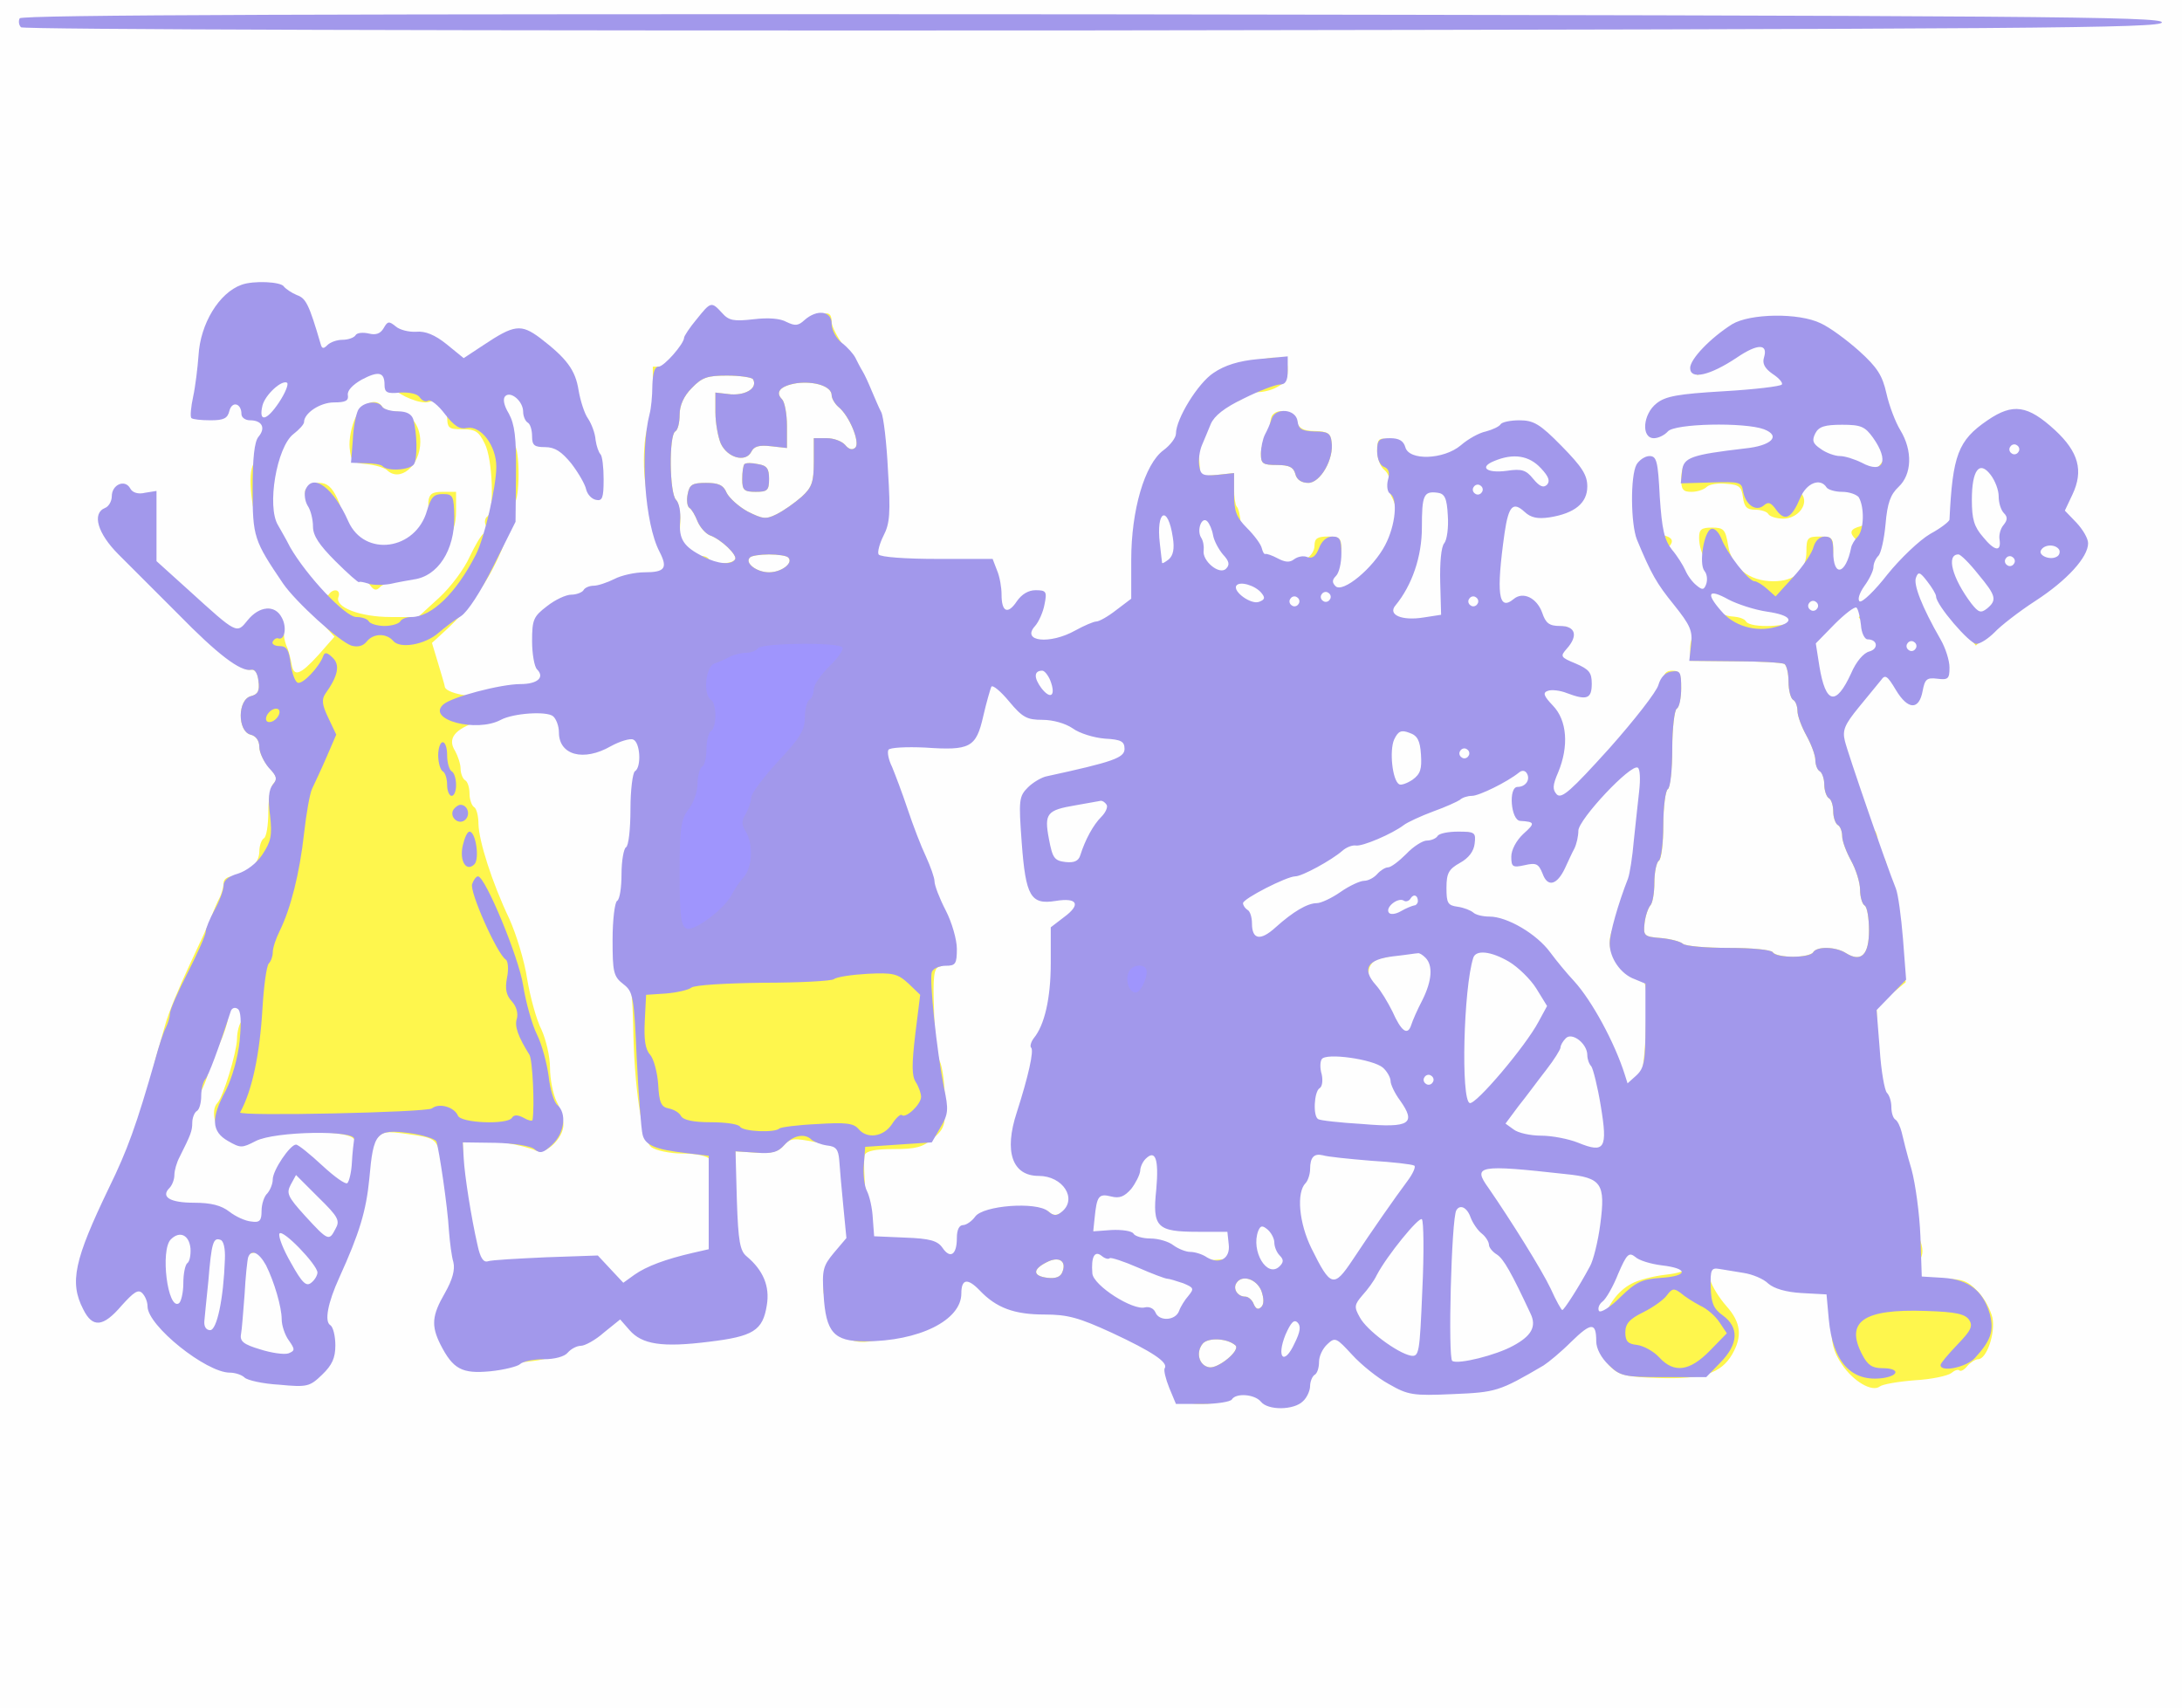 <?xml version="1.0" standalone="no"?>
<!DOCTYPE svg PUBLIC "-//W3C//DTD SVG 1.1//EN"
 "http://www.w3.org/Graphics/SVG/1.1/DTD/svg11.dtd">
<!-- Created with svg_stack (http://github.com/astraw/svg_stack) -->
<svg xmlns:sodipodi="http://sodipodi.sourceforge.net/DTD/sodipodi-0.dtd" xmlns="http://www.w3.org/2000/svg" version="1.1" width="244.0" height="191.0">
  <rect width="100%" height="100%" fill="#333333" stroke="none"/>
  <defs/>
  <g id="id0:id0" transform="matrix(1.25,0,0,1.25,0.0,0.0)"><g transform="translate(0,152.8) scale(0.04,-0.04)" fill="#fefefe" stroke="none">
<path d="M0 1910 l0 -1910 2440 0 2440 0 0 1910 0 1910 -2440 0 -2440 0 0 -1910z m585 1250 c3 -6 -2 -13 -12 -16 -10 -3 -30 -12 -44 -20 -35 -18 -44 -6 -17 23 22 24 62 31 73 13z m79 -19 c15 -16 23 -32 18 -35 -5 -3 -15 1 -22 9 -7 8 -18 15 -25 15 -16 0 -37 25 -28 33 13 13 30 7 57 -22z m1025 -50 c38 2 66 -2 76 -11 13 -11 19 -9 40 10 23 22 45 20 45 -4 0 -7 10 -21 21 -32 12 -10 25 -28 30 -39 5 -11 18 -34 28 -52 38 -62 56 -248 26 -259 -8 -4 -15 -15 -15 -26 0 -13 5 -18 14 -15 25 10 25 -3 0 -46 -21 -38 -22 -43 -7 -59 14 -16 14 -18 -11 -28 -15 -5 -38 -10 -52 -10 -28 0 -32 -14 -6 -25 9 -4 73 -13 141 -19 99 -9 126 -14 135 -28 8 -13 8 -23 -2 -38 -16 -27 -15 -30 8 -30 17 0 20 7 20 44 0 26 6 48 15 56 20 17 28 -6 21 -55 -6 -33 -4 -35 13 -25 11 5 33 26 49 46 38 46 53 27 16 -22 -23 -29 -25 -37 -13 -45 19 -12 106 -12 114 1 3 5 34 23 68 39 38 19 85 53 122 91 54 55 60 65 60 103 0 58 18 58 31 0 19 -86 33 -107 94 -142 39 -23 174 -27 204 -7 14 9 34 16 44 16 20 0 72 52 90 90 26 57 32 103 18 132 -8 15 -12 37 -9 48 4 13 -1 26 -12 34 -11 8 -16 20 -12 30 9 23 26 20 38 -8 11 -22 16 -24 73 -20 51 3 64 8 81 29 12 14 28 25 37 25 9 0 20 5 23 10 3 6 28 10 54 10 45 0 50 -3 89 -49 63 -74 53 -116 -31 -137 -22 -5 -34 -1 -52 16 -20 19 -27 21 -40 10 -8 -7 -15 -21 -15 -31 0 -24 -19 -34 -26 -15 -7 18 18 77 41 96 13 11 19 9 38 -9 27 -25 87 -29 87 -7 0 8 -5 18 -11 21 -5 4 -14 18 -19 31 -8 20 -16 24 -54 24 -63 0 -93 -14 -117 -55 -16 -27 -24 -33 -34 -25 -10 8 -25 8 -54 0 -44 -12 -46 -15 -41 -99 2 -53 -11 -83 -64 -138 -34 -37 -37 -44 -26 -58 9 -11 23 -15 41 -11 15 3 30 2 33 -1 10 -10 109 -3 123 8 6 6 30 12 53 14 23 2 51 12 61 21 18 16 20 16 39 -1 11 -10 20 -29 20 -43 0 -22 3 -24 30 -19 39 8 46 -7 14 -32 -27 -21 -25 -41 4 -41 25 0 65 -31 55 -41 -5 -5 -33 -5 -63 0 -30 5 -56 8 -58 6 -2 -1 10 -21 25 -44 33 -48 40 -116 12 -116 -8 0 -31 -7 -50 -16 -19 -9 -45 -21 -59 -27 -14 -5 -38 -15 -55 -22 -16 -7 -39 -16 -50 -20 -11 -4 -78 -36 -150 -70 -71 -34 -139 -66 -150 -70 -11 -4 -40 -17 -63 -29 -24 -11 -49 -21 -56 -21 -7 0 -24 -6 -39 -12 -31 -15 -33 -35 -15 -115 12 -49 29 -66 43 -43 3 6 14 10 24 10 10 0 28 12 42 26 13 14 51 38 85 54 34 17 67 37 74 45 7 8 21 15 32 15 20 0 95 47 117 74 15 18 79 38 93 30 5 -3 -7 -20 -26 -37 -29 -26 -36 -40 -38 -77 -2 -38 0 -45 17 -48 11 -2 35 -10 53 -18 18 -8 36 -13 41 -10 35 22 192 -131 247 -238 19 -39 32 -76 29 -84 -7 -20 -23 -6 -41 36 -16 39 -42 72 -56 72 -5 0 -12 -10 -17 -22 -5 -13 -21 -40 -35 -61 -14 -21 -26 -41 -26 -45 0 -3 -26 -32 -57 -64 -31 -32 -54 -60 -51 -63 3 -3 21 -7 39 -9 115 -13 148 -19 181 -33 51 -22 64 -9 62 60 -1 30 -5 60 -9 66 -9 16 2 44 15 36 6 -4 10 -14 8 -23 -1 -10 4 -28 11 -41 10 -18 12 -53 9 -128 -5 -100 4 -135 24 -100 5 9 15 14 23 11 13 -5 15 15 15 134 0 119 -2 141 -16 146 -12 4 -13 10 -6 19 16 19 19 192 3 211 -8 9 -16 14 -19 11 -10 -10 -52 38 -52 59 0 23 22 92 33 102 4 4 7 17 7 29 0 11 5 26 12 33 7 7 11 35 9 70 -1 32 2 78 8 103 5 24 12 61 15 82 4 32 2 37 -15 37 -10 0 -19 -5 -19 -11 0 -6 -34 -46 -75 -88 -61 -63 -75 -83 -75 -109 0 -37 -15 -50 -29 -25 -9 17 -11 16 -35 -6 -20 -19 -29 -22 -38 -13 -9 9 -5 18 21 40 39 33 37 56 -5 57 -19 0 -29 5 -29 15 0 18 62 27 78 11 15 -15 47 -14 47 2 0 7 23 35 51 62 28 28 59 62 68 76 9 14 35 47 58 74 36 40 44 45 49 30 4 -10 2 -26 -4 -36 -7 -10 -12 -55 -12 -98 0 -44 -4 -83 -10 -86 -5 -3 -10 -39 -10 -79 0 -43 -5 -77 -12 -84 -7 -7 -11 -28 -9 -48 1 -19 -2 -40 -7 -47 -6 -7 -12 -28 -14 -47 l-3 -35 45 -3 c25 -2 49 -7 54 -13 6 -5 52 -9 102 -9 51 0 96 -5 99 -10 8 -13 82 -13 90 0 9 14 51 13 75 -2 33 -21 54 1 58 57 2 26 -2 53 -7 58 -6 6 -11 23 -11 39 0 15 -9 43 -20 63 -11 20 -20 44 -20 55 0 10 -4 22 -10 25 -5 3 -10 17 -10 30 0 13 -4 27 -10 30 -5 3 -10 17 -10 30 0 13 -4 27 -10 30 -5 3 -10 15 -10 25 0 11 -9 35 -20 55 -11 20 -20 44 -20 55 0 10 -4 22 -10 25 -5 3 -10 21 -10 39 0 19 -6 39 -13 45 -8 6 -55 11 -106 12 -98 2 -117 12 -93 49 9 14 3 26 -34 66 -69 76 -96 145 -92 235 4 84 22 78 26 -8 2 -38 7 -72 13 -78 5 -5 9 -19 9 -30 0 -12 12 -32 26 -46 14 -13 30 -34 35 -47 5 -12 17 -25 26 -29 10 -3 27 -14 38 -23 11 -9 38 -22 60 -29 83 -26 182 33 232 139 32 66 43 81 53 75 12 -8 -23 -102 -48 -128 -12 -13 -22 -27 -22 -32 0 -5 -18 -27 -40 -50 l-39 -40 19 -73 c10 -41 21 -76 24 -79 8 -8 36 17 36 32 0 7 7 19 16 26 9 7 20 24 25 37 5 13 13 20 19 17 16 -10 12 -30 -10 -50 -11 -10 -20 -23 -20 -30 0 -6 -11 -22 -24 -35 -20 -18 -24 -29 -19 -54 3 -17 10 -35 14 -41 5 -5 9 -15 9 -22 0 -8 9 -33 20 -55 11 -23 20 -50 20 -59 0 -10 5 -21 10 -24 6 -3 10 -17 10 -30 0 -13 4 -27 10 -30 6 -3 10 -16 10 -29 0 -12 4 -26 8 -31 14 -15 34 -146 30 -190 -2 -31 -9 -44 -33 -59 l-30 -20 3 -90 c2 -50 8 -95 13 -100 5 -6 9 -20 9 -32 0 -13 5 -26 10 -29 6 -3 10 -17 10 -30 0 -13 4 -26 9 -29 5 -3 12 -23 15 -43 13 -79 24 -139 31 -174 4 -21 3 -45 -4 -57 -15 -28 3 -40 68 -44 45 -2 57 -8 73 -29 28 -37 27 -93 0 -122 -21 -22 -99 -47 -142 -45 -8 0 -41 -3 -72 -7 l-57 -7 -20 33 c-15 24 -21 51 -21 95 0 33 -5 65 -12 72 -7 7 -34 12 -62 12 -41 0 -55 5 -78 27 -20 19 -31 24 -39 16 -7 -7 -22 -8 -42 -2 -43 12 -54 11 -60 -5 -9 -22 10 -86 32 -110 28 -30 26 -64 -6 -98 l-27 -28 -95 0 c-115 0 -131 10 -131 80 0 40 5 51 38 83 32 31 45 37 85 38 91 4 103 48 16 55 -30 3 -52 13 -72 32 -26 25 -29 26 -38 9 -13 -23 -30 -12 -25 16 17 81 16 108 -1 114 -10 3 -25 12 -33 18 -18 15 -97 26 -200 28 -90 2 -99 -11 -48 -70 36 -41 78 -99 78 -107 0 -3 14 -25 30 -49 17 -25 30 -52 30 -60 0 -8 9 -25 19 -38 l19 -24 21 19 c12 11 35 44 52 73 29 50 49 61 49 27 0 -50 -141 -211 -213 -242 -97 -43 -107 -45 -183 -39 -83 8 -105 19 -191 101 -32 31 -56 46 -61 41 -5 -6 -20 -41 -33 -80 -12 -38 -27 -76 -33 -83 -11 -15 -63 -7 -87 14 -20 18 -43 18 -59 -1 -10 -12 -28 -15 -64 -13 l-51 3 -10 41 c-11 43 -30 74 -48 74 -6 0 -18 6 -26 13 -38 32 -167 75 -229 76 -74 2 -125 26 -131 62 -1 13 -12 36 -22 50 -25 35 -24 41 6 69 20 19 40 25 90 28 44 3 70 0 81 -9 13 -10 20 -8 45 17 l30 30 -21 27 c-16 20 -31 27 -55 27 -24 0 -37 7 -49 25 -22 34 -11 51 20 31 25 -17 115 -23 99 -7 -6 5 -23 11 -40 13 l-30 3 0 52 c-1 37 -6 57 -18 65 -15 12 -15 17 1 78 9 36 21 70 25 77 4 6 10 53 13 105 l7 93 33 28 c19 16 34 38 34 49 0 19 -4 20 -59 14 -46 -5 -61 -3 -71 9 -10 12 -10 18 0 30 12 14 15 14 30 0 14 -13 19 -13 36 0 10 8 28 15 39 15 15 1 30 21 57 75 45 92 40 99 -57 79 -91 -19 -102 -30 -86 -85 8 -27 9 -45 3 -51 -13 -13 -31 -2 -31 20 0 9 -3 40 -7 67 -8 63 -4 66 104 94 85 22 102 21 102 -5 0 -8 3 -14 8 -14 10 0 32 50 32 71 0 10 5 21 10 24 18 11 11 45 -8 45 -10 0 -22 -3 -26 -7 -4 -4 -25 -8 -46 -8 -60 -2 -92 39 -103 130 -2 14 -9 19 -22 17 -11 -1 -32 -3 -47 -4 -16 0 -28 -4 -28 -7 0 -3 17 -22 37 -43 30 -30 35 -40 24 -50 -10 -11 -22 -3 -60 37 -26 28 -50 57 -53 65 -8 21 -23 3 -24 -28 -1 -49 -16 -107 -33 -125 -14 -16 -28 -18 -106 -15 -103 4 -111 -3 -76 -66 12 -20 21 -42 21 -49 0 -11 55 -160 85 -232 55 -127 55 -129 18 -147 l-28 -13 -3 -89 c-2 -53 1 -93 8 -100 5 -5 10 -25 10 -42 0 -18 5 -36 10 -39 22 -14 0 -96 -31 -115 -6 -5 -38 -5 -70 -3 -38 4 -64 2 -73 -6 -11 -10 -20 -10 -36 -1 -12 7 -30 10 -41 7 -10 -3 -23 1 -30 9 -16 20 -43 17 -64 -6 -20 -22 -64 -27 -82 -9 -9 9 -18 5 -36 -15 -21 -23 -26 -24 -37 -11 -8 10 -30 15 -62 15 -78 0 -88 10 -88 85 0 35 -5 76 -11 92 -6 15 -11 61 -11 101 0 62 -4 77 -24 101 -19 23 -24 41 -24 84 0 61 20 92 39 60 9 -16 12 -16 21 -3 18 28 12 52 -12 48 -19 -2 -24 2 -26 26 -2 16 1 39 6 50 6 12 16 71 22 131 6 61 17 125 23 142 6 18 8 35 5 39 -8 7 -91 -22 -125 -44 -29 -18 -61 -1 -68 36 -4 15 -10 34 -14 42 -5 9 -12 30 -16 48 -5 25 -3 33 10 38 8 4 22 22 30 40 9 23 21 34 35 34 21 0 93 41 104 59 4 5 26 20 50 31 36 18 47 20 65 10 21 -11 22 -10 12 9 -6 11 -16 23 -21 26 -18 11 -51 95 -61 153 -12 75 -12 169 1 177 6 3 10 31 10 61 0 47 3 56 23 65 12 6 29 25 36 42 8 18 25 44 39 59 23 26 27 27 43 12 12 -11 34 -15 78 -13z m-1058 -1 c21 0 39 -10 59 -32 22 -23 32 -29 42 -21 20 16 95 26 103 14 9 -16 25 -13 25 3 0 41 61 11 80 -39 10 -26 2 -39 -16 -24 -12 10 -17 8 -28 -7 l-14 -19 -13 28 c-13 28 -24 34 -34 17 -3 -5 -17 -10 -29 -10 -26 0 -42 -15 -48 -45 -3 -16 -11 -20 -43 -20 -30 0 -42 -5 -50 -21 -17 -34 -36 -54 -46 -48 -11 6 5 40 34 71 16 19 18 25 7 38 -17 21 -27 19 -55 -10 -28 -31 -40 -19 -19 19 18 36 18 36 -5 36 -11 0 -29 -14 -41 -30 -17 -23 -25 -28 -35 -20 -7 6 -17 9 -23 8 -14 -4 -15 3 -4 32 16 42 84 94 110 85 8 -3 27 -5 43 -5z m3450 -19 c19 -12 43 -25 54 -30 36 -16 75 -76 75 -116 0 -14 8 -37 17 -51 9 -15 18 -48 20 -75 2 -39 -2 -54 -21 -76 l-24 -28 -19 18 c-11 9 -28 17 -39 17 -10 0 -32 7 -48 15 -15 8 -39 15 -52 15 -21 0 -24 -5 -24 -34 0 -38 -26 -69 -35 -43 -4 8 -5 25 -4 38 6 69 -10 78 -31 18 -17 -48 -32 -51 -43 -10 -7 28 -10 29 -45 23 -69 -11 -87 -9 -87 13 0 23 45 33 182 42 71 4 93 1 159 -22 l77 -27 19 20 c17 17 18 23 8 43 -29 56 -50 69 -113 69 -44 0 -63 -4 -72 -17 -11 -15 -16 -15 -72 0 -65 19 -170 22 -220 8 -39 -11 -50 0 -24 23 24 22 121 32 294 31 111 -1 127 1 125 14 -2 9 -12 16 -23 17 -11 0 -33 6 -48 12 -16 7 -41 12 -56 12 -29 0 -56 21 -44 33 3 4 16 7 27 7 12 0 28 5 36 10 13 9 13 11 0 20 -40 26 -136 2 -192 -48 -27 -24 -52 -23 -42 2 6 16 78 67 109 78 36 13 141 0 176 -21z m-2883 -17 c43 -21 69 -57 77 -104 4 -22 16 -58 26 -80 21 -43 17 -69 -7 -49 -8 6 -14 18 -14 26 0 8 -8 13 -17 11 -12 -2 -18 3 -17 14 1 14 -2 15 -17 8 -23 -13 -34 3 -14 20 17 14 9 34 -10 26 -7 -2 -21 4 -31 15 -21 23 -74 26 -74 4 0 -8 9 -30 20 -49 27 -50 35 -123 19 -203 -11 -59 -28 -98 -97 -229 -7 -13 -19 -24 -26 -24 -7 0 -25 -13 -41 -30 -16 -16 -35 -30 -42 -30 -19 0 -16 -24 7 -65 11 -20 20 -44 20 -54 0 -23 23 -34 39 -18 7 7 26 13 44 14 18 1 61 6 97 11 36 5 69 6 74 1 16 -14 -5 -29 -40 -29 -19 0 -47 -6 -62 -14 -36 -18 -100 -27 -107 -15 -10 15 -25 10 -25 -8 0 -19 18 -79 31 -105 5 -10 9 -31 9 -47 0 -17 5 -33 10 -36 6 -3 10 -17 10 -30 0 -13 5 -27 10 -30 6 -3 10 -23 10 -44 0 -26 16 -69 50 -136 39 -77 50 -108 50 -146 0 -26 5 -51 10 -54 6 -3 10 -15 10 -25 0 -11 9 -35 20 -55 12 -22 20 -54 20 -84 0 -31 5 -53 15 -61 34 -28 -1 -116 -37 -94 -20 13 -99 33 -132 34 -16 0 -38 -7 -48 -16 -15 -14 -20 -15 -34 -3 -9 8 -40 19 -68 26 -46 11 -54 10 -78 -7 -22 -16 -28 -17 -35 -6 -10 18 -168 33 -177 17 -4 -6 -18 -11 -31 -11 -13 0 -27 -4 -30 -10 -15 -24 -75 5 -75 37 0 7 11 36 25 65 16 32 25 69 25 98 0 26 3 50 7 53 3 4 8 40 10 79 2 41 10 79 17 88 14 16 11 40 -5 40 -5 0 -9 -6 -9 -14 0 -7 -6 -19 -14 -25 -8 -7 -12 -20 -9 -30 3 -10 0 -22 -6 -25 -6 -4 -11 -17 -11 -30 0 -34 -12 -40 -32 -14 -13 17 -20 20 -28 12 -16 -16 -2 -57 16 -50 21 8 28 -18 12 -51 -15 -32 -34 -29 -30 5 2 12 -1 22 -7 22 -6 0 -11 -6 -11 -14 0 -7 -7 -19 -15 -26 -8 -7 -15 -20 -15 -30 0 -10 -7 -31 -15 -46 -8 -16 -15 -43 -15 -61 0 -17 -5 -35 -10 -38 -6 -3 -10 -14 -10 -24 0 -10 -11 -38 -24 -62 -13 -24 -27 -60 -31 -79 -7 -40 -31 -97 -44 -104 -9 -6 -2 -56 8 -56 10 0 30 51 25 64 -3 7 2 19 11 26 8 7 15 23 15 35 0 12 7 28 15 35 14 12 19 7 16 -14 -4 -24 25 -36 85 -36 34 0 65 -4 69 -9 3 -6 19 -17 37 -25 23 -12 34 -13 44 -5 13 11 18 5 15 -15 -1 -5 6 -17 15 -27 9 -11 13 -19 9 -19 -4 0 0 -9 9 -19 10 -11 13 -22 8 -25 -5 -3 -15 1 -22 9 -7 8 -9 15 -5 15 5 0 0 9 -11 21 -14 15 -26 19 -47 15 -22 -5 -30 -2 -33 12 -7 24 -50 42 -100 42 -46 0 -59 -10 -70 -55 -10 -43 -14 -47 -30 -34 -18 15 -23 10 -50 -54 -23 -53 -44 -68 -69 -47 -17 14 -21 125 -5 135 5 3 10 14 10 23 0 9 22 62 50 117 27 55 50 106 50 113 0 7 4 20 9 30 14 29 31 87 31 110 0 11 5 24 10 27 6 3 10 21 10 40 0 19 4 37 10 40 6 3 10 15 10 25 0 10 18 54 40 96 22 43 40 83 40 89 0 6 12 35 26 64 25 49 29 53 56 47 25 -5 28 -3 23 13 -3 11 -1 22 4 26 18 10 44 74 37 90 -3 9 1 18 9 21 20 8 19 40 -1 48 -22 8 -6 28 17 21 15 -5 19 -1 19 15 0 16 -4 20 -16 16 -23 -9 -54 22 -54 53 0 14 12 38 27 53 23 24 25 30 13 39 -11 7 -22 1 -41 -21 -14 -17 -29 -27 -32 -23 -13 12 -7 40 13 58 24 21 26 67 5 85 -9 7 -13 15 -10 18 3 3 0 11 -6 18 -7 9 -6 21 6 43 18 36 26 38 49 12 16 -17 16 -20 2 -28 -8 -5 -17 -20 -18 -33 -2 -19 2 -25 17 -25 13 0 21 -8 23 -22 2 -12 10 -27 19 -34 13 -11 20 -8 46 21 19 21 38 34 50 32 19 -4 47 14 47 29 0 5 -6 9 -12 9 -16 0 -138 121 -138 136 0 6 -7 17 -15 24 -26 21 -49 80 -37 92 7 7 16 -2 31 -33 27 -59 125 -152 178 -169 51 -16 114 -7 168 24 40 23 56 44 98 131 41 84 62 225 36 241 -6 3 -20 27 -31 51 -18 42 -41 53 -44 22 -3 -32 -5 -33 -19 -15 -8 11 -15 32 -15 46 0 14 -5 31 -12 38 -7 7 -8 12 -3 12 4 0 1 8 -7 18 -20 23 -29 50 -19 57 5 2 14 -2 21 -10 7 -8 25 -21 41 -29 27 -14 30 -13 59 14 17 16 41 31 53 33 12 2 25 5 28 6 3 0 20 -6 37 -15z m1669 -61 c5 -15 -51 -45 -71 -37 -9 3 -16 1 -16 -5 0 -6 -15 -17 -34 -25 -46 -19 -67 -63 -75 -153 -6 -76 -24 -103 -29 -45 -4 38 -8 39 -38 11 -29 -27 -36 -13 -15 31 11 23 23 34 34 32 13 -2 17 4 17 26 0 16 11 50 24 77 20 40 35 53 83 76 58 29 113 35 120 12z m-2403 -54 c-3 -5 -10 -7 -15 -3 -5 3 -7 10 -3 15 3 5 10 7 15 3 5 -3 7 -10 3 -15z m374 -90 c-2 -31 -7 -44 -18 -44 -19 0 -25 56 -10 86 17 31 32 10 28 -42z m80 2 c3 -33 -13 -65 -29 -55 -11 6 -12 78 -2 88 14 13 28 -1 31 -33z m1968 -16 c-7 -38 -30 -55 -48 -37 -11 11 -1 44 26 80 16 22 29 -4 22 -43z m1679 31 c40 -23 69 -62 58 -79 -3 -5 -19 5 -37 21 -24 23 -81 52 -101 52 -10 0 -9 -51 2 -66 7 -10 13 -26 13 -36 0 -26 18 -22 22 5 5 33 23 22 23 -15 0 -21 -5 -32 -12 -30 -7 1 -13 -7 -13 -18 0 -23 15 -27 24 -5 3 8 11 12 19 9 7 -2 21 4 31 15 25 28 38 17 20 -17 -18 -36 -18 -37 12 -51 22 -9 25 -16 21 -44 -6 -48 -23 -73 -58 -91 -35 -18 -59 -8 -59 24 0 9 -9 29 -20 43 -22 28 -25 48 -9 64 7 7 7 17 1 29 -11 22 -32 89 -36 118 -4 29 -27 32 -46 6 -20 -26 -32 -16 -19 17 10 26 76 72 104 72 11 0 38 -10 60 -23z m-3341 -27 c-3 -5 -10 -7 -15 -3 -5 3 -7 10 -3 15 3 5 10 7 15 3 5 -3 7 -10 3 -15z m-614 -51 c-7 -24 -17 -47 -21 -52 -14 -16 -22 23 -11 52 6 15 13 36 16 46 5 14 10 16 18 8 9 -9 8 -22 -2 -54z m2348 28 c2 -17 -4 -36 -14 -48 -17 -18 -19 -18 -31 -3 -7 11 -9 23 -3 34 5 9 11 24 14 34 9 27 30 15 34 -17z m-206 -116 c15 -86 43 -125 105 -146 39 -14 85 3 104 37 5 11 14 17 20 14 18 -11 9 -39 -23 -72 -27 -28 -39 -33 -78 -33 -42 0 -50 4 -91 48 -25 26 -50 58 -56 72 -13 28 -23 116 -15 125 14 13 27 -5 34 -45z m-2014 -6 c2 -18 20 -46 45 -71 37 -38 46 -43 88 -43 55 0 79 21 94 84 13 54 29 52 33 -4 3 -41 -1 -48 -35 -81 -56 -54 -96 -64 -148 -39 -60 29 -131 145 -110 180 12 19 30 5 33 -26z m-138 -14 c0 -25 -18 -36 -26 -16 -8 21 3 49 16 41 5 -3 10 -15 10 -25z m1993 23 c4 -3 3 -11 -2 -17 -5 -6 -11 -32 -13 -56 -4 -57 -22 -59 -26 -3 -4 57 19 99 41 76z m-2273 -35 c11 -4 15 -20 14 -62 0 -31 -4 -59 -7 -63 -8 -7 -73 51 -88 80 -13 23 -2 42 16 27 20 -17 37 -3 25 19 -11 22 0 37 15 18 5 -7 17 -16 25 -19z m3885 -8 c-5 -8 -11 -8 -17 -2 -6 6 -7 16 -3 22 5 8 11 8 17 2 6 -6 7 -16 3 -22z m253 -95 c23 -27 49 -57 58 -66 13 -14 13 -18 0 -28 -17 -14 -36 -7 -36 13 0 8 -7 20 -16 27 -9 8 -27 31 -40 51 -24 37 -56 50 -69 28 -4 -6 -10 -8 -15 -5 -5 3 -12 0 -15 -5 -4 -6 -18 -16 -32 -21 -14 -5 -23 -12 -19 -16 3 -3 1 -12 -5 -19 -10 -13 17 -80 47 -115 7 -8 16 -26 18 -40 2 -13 5 -25 5 -26 2 -7 0 -13 -4 -13 -3 0 -5 3 -6 8 0 4 -9 16 -19 27 -10 11 -28 39 -40 63 -27 51 -37 59 -57 40 -13 -13 -11 -20 15 -59 38 -57 58 -117 43 -132 -7 -7 -12 -5 -17 9 -17 53 -39 95 -60 115 -13 12 -24 30 -24 38 0 9 23 40 50 69 28 28 48 52 44 52 -15 0 22 32 55 47 20 10 42 26 50 37 l15 19 15 -24 c9 -13 35 -46 59 -74z m-1178 -4 c0 -46 -18 -80 -33 -64 -11 10 -8 82 4 104 16 31 29 13 29 -40z m64 38 c-3 -5 -10 -7 -15 -3 -5 3 -7 10 -3 15 3 5 10 7 15 3 5 -3 7 -10 3 -15z m520 -30 c6 -13 30 -36 54 -52 44 -30 47 -47 8 -47 -28 0 -106 78 -106 106 0 43 21 39 44 -7z m221 -13 c-4 -20 -16 -47 -27 -61 -18 -23 -56 -33 -71 -18 -9 8 22 43 37 43 10 0 23 24 40 74 11 34 28 3 21 -38z m-1870 -26 c0 -9 -8 -14 -20 -12 -35 5 -46 12 -40 23 10 15 60 7 60 -11z m2173 -52 c13 -18 27 -39 32 -47 7 -12 11 -12 23 -2 23 19 29 -4 7 -24 l-20 -18 -25 23 c-30 28 -85 126 -76 135 6 6 15 -4 59 -67z m-3915 -44 c48 -47 85 -90 81 -95 -4 -7 -15 -2 -28 10 -12 12 -27 21 -32 21 -15 0 -145 135 -138 143 15 15 32 4 117 -79z m882 47 c6 -10 -49 -41 -72 -41 -7 0 -24 -7 -37 -16 -24 -15 -44 -5 -31 16 8 12 63 38 95 43 14 2 28 5 32 6 4 0 9 -3 13 -8z m-119 -127 c-5 -13 -10 -14 -18 -6 -6 6 -8 18 -4 28 5 13 10 14 18 6 6 -6 8 -18 4 -28z m2248 -475 c-3 -5 -10 -7 -15 -3 -5 3 -7 10 -3 15 3 5 10 7 15 3 5 -3 7 -10 3 -15z m-3035 -455 c-6 -8 -8 -14 -3 -14 4 0 3 -5 -3 -11 -6 -6 -9 -18 -6 -25 3 -8 -1 -21 -8 -30 -7 -9 -15 -26 -16 -37 -5 -31 -21 -44 -29 -23 -4 9 0 24 8 34 9 9 13 23 11 30 -3 7 3 22 13 33 9 10 14 19 10 19 -4 0 -4 6 1 13 4 6 8 15 9 20 1 4 2 10 3 13 0 3 6 2 11 -1 8 -5 7 -11 -1 -21z m1871 -98 c0 -17 -27 -40 -33 -29 -8 13 12 55 23 48 5 -3 10 -12 10 -19z m-1934 -90 c-3 -21 -27 -47 -38 -40 -5 3 -2 14 8 25 9 10 14 19 10 19 -4 0 -4 5 -1 10 9 14 24 4 21 -14z m350 -62 c16 -20 33 -33 41 -30 17 7 28 -17 19 -41 -6 -13 -19 -4 -71 47 -35 35 -62 67 -59 72 8 13 41 -9 70 -48z m1202 -57 c-2 -10 -7 -18 -13 -18 -11 0 -26 57 -16 66 9 10 32 -28 29 -48z m-1267 -24 c34 -36 52 -70 40 -77 -10 -6 -71 58 -71 74 0 6 -6 10 -14 10 -18 0 -29 16 -21 30 8 13 33 0 66 -37z m959 -18 c0 -52 8 -75 26 -75 21 0 44 -41 44 -80 0 -50 -24 -80 -62 -80 -18 0 -58 -5 -89 -12 -61 -12 -87 -6 -131 31 -60 49 30 141 137 141 l45 0 0 58 c0 32 3 62 6 65 14 14 24 -6 24 -48z m401 -43 c50 4 62 1 79 -17 20 -22 28 -75 16 -113 -12 -36 -64 -55 -187 -69 -41 -4 -47 -2 -63 23 -39 58 -31 118 27 196 l20 27 24 -25 c22 -24 30 -26 84 -22z m-986 8 c-5 -8 -11 -8 -17 -2 -6 6 -7 16 -3 22 5 8 11 8 17 2 6 -6 7 -16 3 -22z m-282 -28 c-3 -9 -10 -23 -16 -29 -5 -7 -6 -13 -2 -13 4 0 2 -7 -5 -15 -7 -8 -16 -12 -22 -9 -5 3 -5 11 2 19 6 7 10 17 8 21 -1 5 3 19 10 32 15 25 34 21 25 -6z m590 -40 c15 -15 27 -34 27 -40 0 -28 -55 -102 -75 -102 -7 0 -20 -9 -29 -19 -17 -19 -39 -23 -192 -37 l-62 -6 -16 33 c-27 54 -21 88 28 162 14 21 22 25 32 16 7 -6 19 -7 26 -3 12 8 114 20 194 23 32 1 46 -5 67 -27z m-993 -30 c0 -25 37 -82 54 -82 7 0 19 -7 26 -15 15 -18 56 -37 131 -59 75 -22 96 -20 123 9 25 27 36 24 36 -10 0 -59 -87 -69 -195 -24 -11 4 -34 11 -52 14 -17 3 -37 13 -44 22 -7 8 -23 19 -34 23 -24 9 -79 115 -71 137 7 18 26 8 26 -15z m305 -33 c17 -32 17 -70 1 -70 -11 0 -36 88 -28 96 9 8 11 6 27 -26z"/>
<path d="M1580 3070 c0 -5 5 -10 10 -10 6 0 10 5 10 10 0 6 -4 10 -10 10 -5 0 -10 -4 -10 -10z"/>
<path d="M1542 2957 c-22 -23 -32 -43 -32 -64 0 -18 -4 -35 -10 -38 -5 -3 -10 -37 -10 -75 0 -38 5 -72 10 -75 6 -3 10 -27 10 -53 0 -56 23 -96 50 -87 10 3 21 1 25 -5 3 -5 26 -10 50 -10 24 0 47 -4 50 -10 9 -15 48 -12 84 6 50 25 33 39 -51 42 -60 2 -79 7 -93 22 -10 11 -24 20 -31 20 -17 0 -48 65 -40 85 8 23 40 18 67 -11 13 -14 38 -32 56 -41 30 -14 36 -14 66 0 55 26 85 66 89 117 3 38 7 46 25 48 17 3 26 -3 33 -23 12 -31 34 -29 38 4 4 24 -21 86 -39 97 -6 3 -14 17 -19 30 -12 29 -44 43 -87 37 -41 -6 -60 -27 -44 -47 7 -8 11 -32 9 -53 -3 -35 -5 -38 -34 -38 -17 0 -38 -6 -48 -14 -14 -12 -19 -11 -37 5 -15 13 -19 28 -17 58 3 39 5 41 35 41 35 0 80 35 69 54 -4 6 -36 11 -75 11 -63 0 -69 -2 -99 -33z m164 -198 c10 -17 -13 -36 -27 -22 -12 12 -4 33 11 33 5 0 12 -5 16 -11z"/>
<path d="M1850 2649 c-7 -11 -9 -23 -6 -26 8 -9 47 28 40 38 -9 15 -23 10 -34 -12z"/>
<path d="M1835 2591 c-7 -12 12 -24 25 -16 11 7 4 25 -10 25 -5 0 -11 -4 -15 -9z"/>
<path d="M2640 2530 c0 -5 5 -10 10 -10 6 0 10 5 10 10 0 6 -4 10 -10 10 -5 0 -10 -4 -10 -10z"/>
<path d="M2590 2465 c-18 -19 -30 -38 -27 -42 8 -7 77 55 77 69 0 16 -17 7 -50 -27z"/>
<path d="M2480 2370 c0 -5 9 -10 20 -10 11 0 20 5 20 10 0 6 -9 10 -20 10 -11 0 -20 -4 -20 -10z"/>
<path d="M2410 2345 c-20 -24 1 -38 28 -19 12 8 22 19 22 25 0 15 -36 10 -50 -6z"/>
<path d="M2133 2328 c-14 -18 -23 -107 -11 -114 21 -13 38 19 38 72 0 53 -8 66 -27 42z"/>
<path d="M2400 2290 c0 -5 5 -10 10 -10 6 0 10 5 10 10 0 6 -4 10 -10 10 -5 0 -10 -4 -10 -10z"/>
<path d="M3112 2208 c-7 -7 -12 -43 -12 -90 0 -71 2 -78 19 -78 11 0 23 5 26 10 3 6 17 10 30 10 20 0 24 6 27 37 3 41 26 57 35 24 6 -24 12 -25 64 -9 46 13 56 48 15 48 -14 0 -28 5 -31 10 -3 6 -21 10 -40 10 -19 0 -37 5 -40 10 -3 6 -17 10 -30 10 -13 0 -27 5 -30 10 -8 13 -18 13 -33 -2z"/>
<path d="M3413 2208 c-6 -7 -13 -23 -16 -36 l-5 -22 31 17 c18 10 34 19 36 20 6 4 -20 33 -29 33 -4 0 -12 -6 -17 -12z"/>
<path d="M1897 2156 c-6 -14 40 -162 66 -212 21 -41 67 -174 67 -195 0 -9 7 -22 16 -29 12 -11 18 -10 31 3 11 11 13 20 7 29 -10 13 -25 51 -89 218 -20 52 -45 114 -56 137 -10 24 -19 47 -19 53 0 15 -17 12 -23 -4z"/>
<path d="M2700 1840 c0 -11 5 -20 10 -20 6 0 10 9 10 20 0 11 -4 20 -10 20 -5 0 -10 -9 -10 -20z"/>
<path d="M3132 1830 c-19 -10 -41 -25 -51 -34 -10 -9 -23 -16 -29 -16 -22 0 -12 -20 13 -26 19 -5 135 22 135 31 0 12 -24 65 -28 64 -4 0 -22 -9 -40 -19z"/>
<path d="M2697 1766 c-3 -8 1 -20 9 -26 8 -7 14 -28 14 -46 0 -19 5 -34 10 -34 6 0 10 15 10 34 0 19 -4 38 -10 41 -5 3 -10 15 -10 26 0 22 -15 26 -23 5z"/>
<path d="M1420 1726 c0 -8 -3 -21 -6 -30 -5 -12 0 -16 21 -16 18 0 25 4 21 13 -3 6 -9 20 -12 30 -8 20 -24 23 -24 3z"/>
<path d="M3160 1705 c-7 -9 -29 -15 -51 -15 -21 0 -41 -5 -44 -10 -4 -6 -15 -8 -26 -5 -26 9 -24 2 12 -37 16 -18 37 -49 46 -68 34 -73 88 -109 77 -51 -5 22 0 39 17 62 48 68 19 184 -31 124z"/>
<path d="M3276 1633 c-8 -91 -17 -116 -42 -106 -9 3 -14 -1 -14 -11 0 -11 7 -16 18 -14 15 3 17 -7 18 -95 0 -53 4 -100 8 -104 13 -13 176 168 176 196 0 4 9 16 20 26 29 26 25 60 -12 106 -34 43 -78 69 -114 69 -13 0 -26 5 -29 10 -15 24 -23 4 -29 -77z"/>
<path d="M2911 1681 c-12 -21 -5 -32 15 -24 16 6 19 43 4 43 -5 0 -14 -8 -19 -19z"/>
<path d="M2966 1589 c-4 -28 -6 -52 -4 -54 2 -1 18 -5 36 -8 42 -8 51 11 25 50 -11 15 -23 36 -26 46 -12 31 -24 18 -31 -34z"/>
<path d="M2573 1473 c-7 -15 -13 -35 -13 -44 0 -10 -4 -21 -10 -24 -5 -3 -10 -16 -10 -29 0 -12 -4 -26 -9 -31 -5 -6 -16 -30 -24 -55 -12 -36 -20 -46 -41 -48 -33 -4 -33 -14 1 -29 22 -11 29 -10 45 3 9 9 15 21 12 26 -3 5 4 29 15 53 12 25 21 53 21 63 0 10 3 22 7 26 10 9 33 78 33 99 0 25 -13 21 -27 -10z"/>
<path d="M2665 1458 c-6 -13 -17 -22 -25 -21 -14 3 -40 -38 -40 -63 0 -7 -6 -25 -14 -41 -27 -55 -49 -108 -53 -127 -6 -35 -25 -48 -59 -42 -25 5 -33 3 -39 -11 -7 -19 -7 -197 1 -216 5 -13 157 -87 178 -87 14 0 33 21 54 57 17 32 15 53 -6 53 -10 0 -35 9 -57 20 -22 11 -45 20 -52 20 -7 0 -21 4 -31 9 -9 5 -25 12 -35 15 -10 3 -15 10 -12 16 8 13 62 13 70 0 3 -5 21 -10 39 -10 18 0 36 -3 40 -7 10 -11 79 -33 102 -33 31 0 41 19 36 68 -3 35 -7 42 -21 36 -9 -4 -42 -9 -73 -12 -46 -3 -59 -1 -64 11 -9 25 5 40 22 26 12 -10 18 -9 32 4 23 23 3 44 -27 28 -24 -13 -24 -14 -21 59 2 60 17 89 26 52 15 -57 32 -6 60 181 7 43 -14 53 -31 15z m-5 -92 c0 -41 -19 -74 -33 -59 -12 11 -8 88 5 101 18 18 28 4 28 -42z"/>
<path d="M2944 1468 c-9 -14 -15 -56 -17 -118 l-2 -45 123 -14 c67 -7 126 -11 129 -7 10 10 -52 128 -83 157 -14 13 -35 25 -47 26 -12 0 -39 4 -59 7 -23 4 -40 1 -44 -6z"/>
<path d="M3180 1444 c-30 -16 -30 -18 -1 -74 30 -57 30 -57 41 -40 16 26 9 132 -9 129 -3 -1 -17 -7 -31 -15z"/>
<path d="M1480 1310 c0 -5 5 -10 10 -10 6 0 10 5 10 10 0 6 -4 10 -10 10 -5 0 -10 -4 -10 -10z"/>
<path d="M2918 1248 c-2 -20 -5 -32 -10 -48 -32 -88 -32 -97 -4 -153 14 -30 33 -60 41 -67 8 -7 15 -18 15 -25 0 -23 28 -24 49 -1 12 12 21 25 21 29 0 3 14 26 30 49 17 24 38 54 47 68 9 14 35 44 57 67 30 32 37 46 29 54 -13 13 -156 29 -194 22 -15 -3 -30 0 -33 6 -10 15 -46 14 -48 -1z"/>
<path d="M3236 998 c-6 -171 -12 -208 -33 -195 -4 3 -6 76 -3 164 3 87 2 162 -2 167 -9 11 -58 -31 -58 -49 0 -6 -12 -22 -26 -36 -14 -13 -36 -45 -49 -70 -13 -25 -31 -51 -39 -59 -21 -17 -12 -46 28 -88 32 -35 94 -72 120 -72 7 0 17 7 20 16 6 15 8 15 26 -1 16 -14 30 -17 69 -12 27 3 58 10 68 15 10 6 30 15 46 21 30 12 50 51 40 78 -18 53 -44 101 -62 117 -12 11 -21 24 -21 31 0 7 -9 20 -20 30 -11 10 -20 23 -20 28 0 6 -7 19 -17 29 -9 10 -21 28 -27 40 -27 52 -33 28 -40 -154z"/>
<path d="M2803 1099 c-8 -8 -10 -30 -6 -61 6 -46 4 -52 -23 -73 l-29 -23 21 -24 c31 -34 35 -54 15 -72 -22 -20 -35 -20 -51 -1 -19 23 -27 19 -46 -21 -19 -40 -11 -66 21 -72 19 -4 108 76 99 89 -2 4 1 11 6 14 20 12 30 54 20 80 -13 35 13 45 44 16 40 -38 64 -19 28 23 -10 12 -24 39 -31 61 -13 39 -37 75 -51 75 -3 0 -11 -5 -17 -11z"/>
<path d="M3680 1080 c0 -11 5 -20 10 -20 6 0 10 9 10 20 0 11 -4 20 -10 20 -5 0 -10 -9 -10 -20z"/>
<path d="M2234 1026 c-8 -22 3 -49 19 -43 6 2 12 14 12 27 0 27 -22 39 -31 16z"/>
<path d="M2322 999 c-51 -24 -50 -43 2 -47 43 -4 68 12 64 41 -4 28 -16 29 -66 6z"/>
<path d="M2862 836 c-11 -24 -25 -47 -31 -50 -17 -11 -13 -43 7 -50 9 -3 22 -8 27 -11 9 -4 23 22 53 97 9 21 7 29 -7 42 -25 23 -28 21 -49 -28z"/>
<path d="M4397 854 c6 -15 23 -19 23 -5 0 5 -7 11 -14 14 -10 4 -13 1 -9 -9z"/>
<path d="M3620 835 c0 -17 5 -25 13 -22 6 2 12 12 12 22 0 10 -6 20 -12 23 -8 2 -13 -6 -13 -23z"/>
<path d="M4140 845 c0 -8 5 -15 10 -15 6 0 10 7 10 15 0 8 -4 15 -10 15 -5 0 -10 -7 -10 -15z"/>
<path d="M620 3050 c0 -5 5 -10 12 -10 6 0 22 -10 35 -22 31 -29 42 -14 13 17 -23 25 -60 34 -60 15z"/>
<path d="M4060 3030 c0 -5 5 -10 10 -10 6 0 10 5 10 10 0 6 -4 10 -10 10 -5 0 -10 -4 -10 -10z"/>
<path d="M720 2250 c0 -16 5 -30 10 -30 6 0 10 14 10 30 0 17 -4 30 -10 30 -5 0 -10 -13 -10 -30z"/>
<path d="M680 1985 c0 -37 4 -65 10 -65 6 0 10 28 10 65 0 37 -4 65 -10 65 -6 0 -10 -28 -10 -65z"/>
<path d="M676 1901 c-4 -7 -5 -15 -2 -18 9 -9 19 4 14 18 -4 11 -6 11 -12 0z"/>
<path d="M620 1890 c0 -5 5 -10 10 -10 6 0 10 5 10 10 0 6 -4 10 -10 10 -5 0 -10 -4 -10 -10z"/>
<path d="M593 1793 c-7 -15 -10 -29 -7 -32 8 -9 45 39 38 50 -9 15 -18 10 -31 -18z"/>
<path d="M645 1800 c3 -5 8 -10 11 -10 2 0 4 5 4 10 0 6 -5 10 -11 10 -5 0 -7 -4 -4 -10z"/>
<path d="M540 1790 c0 -5 5 -10 10 -10 6 0 10 5 10 10 0 6 -4 10 -10 10 -5 0 -10 -4 -10 -10z"/>
<path d="M520 1750 c0 -5 5 -10 10 -10 6 0 10 5 10 10 0 6 -4 10 -10 10 -5 0 -10 -4 -10 -10z"/>
<path d="M612 1729 c-7 -12 -11 -24 -8 -27 6 -6 35 27 36 41 0 14 -15 7 -28 -14z"/>
<path d="M493 1693 c-16 -33 -17 -53 -3 -53 6 0 10 6 10 14 0 7 6 19 14 26 8 6 12 18 9 26 -8 21 -16 17 -30 -13z"/>
<path d="M533 1353 c-7 -15 -13 -33 -13 -41 0 -7 6 -11 13 -8 6 3 20 9 30 12 20 7 23 34 5 52 -17 17 -21 15 -35 -15z"/>
<path d="M1166 1345 l-20 -15 20 -15 c28 -21 34 -18 34 15 0 33 -6 36 -34 15z"/>
<path d="M325 1079 c-10 -15 3 -25 16 -12 7 7 7 13 1 17 -6 3 -14 1 -17 -5z"/>
<path d="M232 968 c-14 -14 -16 -48 -3 -48 5 0 11 8 15 18 3 9 9 23 12 30 7 15 -8 16 -24 0z"/>
<path d="M4560 2612 c-19 -16 -20 -21 -9 -45 15 -34 19 -34 53 2 25 26 26 30 11 45 -21 20 -28 20 -55 -2z"/>
<path d="M2066 941 c-13 -14 -14 -21 -5 -27 7 -4 18 1 26 11 26 36 9 49 -21 16z"/>
<path d="M1140 930 c0 -5 24 -10 53 -10 30 0 57 -3 61 -7 4 -4 -8 -20 -26 -34 -41 -34 -31 -46 24 -30 50 15 88 47 88 73 0 16 -10 18 -100 18 -60 0 -100 -4 -100 -10z"/>
</g>
</g>
  <g id="id1:id1" transform="matrix(1.25,0,0,1.25,0.0,0.0)"><g transform="translate(0,152.8) scale(0.04,-0.04)" fill="#fef64d" stroke="none">
<path d="M523 3155 c-44 -35 -82 -114 -43 -90 6 4 15 18 20 31 5 13 16 24 24 24 7 0 16 6 19 13 3 9 16 12 39 9 61 -8 75 -42 17 -42 -51 0 -102 -37 -125 -89 -9 -20 -20 -44 -25 -53 -5 -10 -9 -28 -9 -41 0 -35 51 -34 68 2 15 31 15 41 2 41 -5 0 -10 -6 -10 -14 0 -7 -7 -19 -15 -26 -12 -10 -16 -9 -21 4 -8 20 22 57 40 50 16 -6 86 48 81 63 -6 19 11 25 25 8 10 -12 6 -21 -19 -52 -17 -21 -31 -48 -31 -60 0 -32 12 -28 31 10 16 33 44 46 61 29 7 -7 0 -25 -21 -56 -18 -25 -29 -51 -26 -56 3 -6 -1 -13 -9 -16 -9 -3 -16 -17 -16 -29 0 -13 -4 -27 -10 -30 -17 -11 -11 -96 12 -159 21 -62 49 -103 125 -185 l41 -45 -36 -41 c-41 -45 -55 -50 -60 -20 -2 11 -6 27 -9 35 -4 8 -8 22 -8 30 -1 8 -6 25 -10 38 -10 31 -46 25 -63 -10 -7 -16 -20 -28 -29 -28 -8 0 -44 27 -80 60 -56 53 -103 76 -103 52 0 -15 57 -63 71 -60 7 2 13 -4 14 -13 0 -17 49 -79 63 -79 5 0 17 -9 27 -20 10 -11 25 -19 34 -18 11 2 17 -6 19 -25 3 -22 -1 -30 -17 -34 -30 -8 -30 -78 -1 -86 13 -3 20 -14 20 -28 0 -12 10 -33 22 -46 17 -18 19 -26 10 -35 -7 -7 -12 -36 -12 -64 0 -29 -4 -56 -10 -59 -5 -3 -10 -16 -10 -29 0 -28 -29 -56 -58 -56 -13 0 -22 -6 -22 -15 0 -8 -4 -23 -9 -33 -5 -9 -13 -28 -18 -42 -5 -14 -28 -63 -50 -110 -22 -47 -46 -105 -53 -130 -7 -25 -16 -58 -21 -74 -5 -16 -9 -42 -9 -57 0 -15 -5 -31 -10 -34 -6 -3 -10 -17 -10 -30 0 -13 -4 -27 -10 -30 -6 -3 -10 -14 -10 -24 0 -10 -22 -62 -50 -116 -27 -54 -50 -106 -50 -116 0 -10 -5 -21 -10 -24 -13 -8 -13 -101 0 -126 15 -27 54 -24 74 6 9 14 14 30 11 35 -3 5 3 14 14 19 15 9 22 6 35 -14 9 -13 16 -29 16 -35 0 -43 124 -150 174 -150 14 0 28 -4 31 -10 3 -6 19 -10 36 -10 16 0 38 -5 49 -12 20 -13 54 -2 92 31 19 15 25 76 8 86 -17 10 -11 62 11 101 21 38 19 66 -3 62 -7 -2 -12 2 -11 9 1 6 -4 17 -12 23 -8 7 -15 18 -15 24 0 7 -17 29 -38 49 -30 29 -41 34 -50 25 -18 -18 -15 -39 6 -36 10 2 17 -3 17 -14 0 -10 20 -38 45 -63 39 -40 43 -48 32 -65 -6 -11 -12 -28 -12 -38 0 -10 -3 -22 -7 -25 -11 -12 -33 15 -33 40 0 28 -22 74 -44 93 -12 9 -13 16 -5 26 16 20 2 36 -21 24 -21 -11 -42 -5 -82 22 -18 12 -44 18 -82 18 -66 0 -77 13 -52 65 9 19 25 61 36 94 10 32 28 78 40 101 12 23 19 48 16 56 -3 7 -1 16 5 19 15 10 42 77 40 102 -1 31 16 38 29 12 9 -15 9 -24 1 -32 -6 -6 -11 -25 -11 -41 -1 -31 -31 -130 -44 -143 -16 -17 -5 -61 21 -78 25 -17 30 -17 78 -1 60 19 191 18 206 -1 13 -15 6 -100 -9 -115 -9 -9 -23 -2 -60 35 -26 26 -51 47 -55 47 -22 0 0 -42 49 -91 l56 -57 -16 -32 c-8 -18 -13 -36 -11 -41 10 -16 35 3 35 26 0 13 5 27 10 30 6 3 10 21 10 40 0 19 5 37 10 40 6 3 10 25 10 48 0 25 8 52 18 65 17 22 22 23 77 15 53 -7 59 -11 68 -38 13 -44 28 -122 34 -185 5 -52 17 -75 35 -64 11 7 10 58 -1 70 -5 5 -11 52 -13 104 l-3 95 33 3 c32 3 99 -8 132 -22 21 -9 60 29 60 58 0 13 -7 37 -15 52 -8 16 -15 50 -15 76 0 25 -9 63 -19 85 -11 21 -25 72 -32 113 -6 41 -25 102 -40 135 -39 82 -68 174 -69 212 0 17 -4 35 -10 38 -5 3 -10 17 -10 30 0 13 -4 27 -10 30 -5 3 -10 15 -10 26 0 10 -6 28 -12 39 -18 28 -2 49 52 67 25 8 49 19 54 24 6 5 27 9 48 9 31 0 38 4 38 20 0 17 -7 20 -53 20 -29 0 -58 -5 -64 -11 -14 -14 -93 -2 -98 14 -1 7 -9 32 -16 56 l-13 43 37 34 c20 19 37 38 37 43 0 5 7 14 15 21 31 25 85 136 85 173 0 20 5 39 10 42 13 8 13 122 0 130 -5 3 -10 15 -10 25 0 11 -9 36 -20 55 -22 39 -19 55 9 55 20 0 51 -30 51 -49 0 -7 6 -11 15 -8 17 7 30 -9 15 -18 -13 -8 -13 -52 0 -60 5 -3 20 1 32 9 20 14 24 14 40 -1 10 -9 18 -23 18 -32 1 -21 28 -56 37 -48 4 4 1 13 -5 19 -7 7 -12 29 -12 49 0 23 -5 39 -15 43 -8 3 -12 12 -9 20 3 8 1 17 -5 21 -6 3 -11 19 -11 34 0 42 -19 74 -67 111 -33 25 -47 30 -55 22 -7 -7 -22 -12 -34 -12 -12 0 -36 -13 -52 -29 l-29 -29 -43 34 c-46 37 -55 40 -65 23 -5 -7 -15 -5 -31 5 -31 21 -41 20 -48 -6 -4 -18 -8 -20 -18 -10 -15 15 -80 16 -95 1 -19 -19 -43 -2 -43 30 0 20 -11 39 -37 65 -47 45 -92 48 -140 11z m431 -146 c-3 -5 -10 -7 -15 -3 -5 3 -7 10 -3 15 3 5 10 7 15 3 5 -3 7 -10 3 -15z m-74 -54 c0 -12 47 -35 71 -35 10 0 21 5 24 10 12 19 25 -1 25 -36 0 -32 2 -34 34 -34 29 0 37 -5 50 -32 18 -34 22 -153 6 -163 -5 -3 -7 -12 -4 -19 3 -8 1 -17 -5 -20 -6 -4 -19 -27 -31 -52 -11 -25 -41 -66 -67 -90 l-48 -44 -61 0 c-69 0 -126 22 -117 45 6 17 -12 20 -22 5 -7 -11 -100 79 -97 92 1 4 -7 24 -18 43 -22 39 -28 139 -9 150 6 4 9 22 7 41 -2 24 3 38 16 47 12 9 17 20 13 31 -8 21 26 35 71 29 37 -6 65 12 57 37 -12 38 59 59 87 25 10 -11 18 -24 18 -30z m44 14 c-3 -5 -10 -7 -15 -3 -5 3 -7 10 -3 15 3 5 10 7 15 3 5 -3 7 -10 3 -15z m325 -95 c-6 -7 -15 -11 -21 -8 -5 3 -4 12 3 20 6 7 15 11 21 8 5 -3 4 -12 -3 -20z m-750 -1813 c21 -16 23 -23 17 -62 -14 -92 -18 -159 -8 -159 14 0 25 37 31 110 5 57 9 65 28 68 24 4 40 -21 63 -98 22 -76 34 -100 50 -97 9 1 15 -6 15 -18 0 -17 -8 -20 -54 -23 -30 -2 -59 2 -64 7 -6 6 -23 11 -38 11 -15 0 -31 5 -34 10 -3 6 -14 10 -24 10 -10 0 -41 22 -69 49 l-52 50 0 62 c0 78 16 99 74 99 24 0 51 -8 65 -19z"/>
<path d="M795 2886 c-9 -19 -15 -49 -13 -68 3 -30 6 -33 38 -36 19 -2 39 -8 45 -13 29 -29 75 9 75 63 0 39 -24 68 -58 68 -11 0 -24 5 -27 10 -13 22 -44 9 -60 -24z"/>
<path d="M683 2724 c-10 -27 86 -183 113 -184 6 0 18 -10 27 -22 12 -19 18 -21 28 -10 7 6 22 12 33 12 12 0 30 7 40 15 28 21 4 45 -46 45 -29 0 -49 8 -79 32 -24 19 -37 38 -34 46 3 8 -2 29 -11 48 -12 25 -23 34 -40 34 -14 0 -27 -7 -31 -16z"/>
<path d="M958 2698 c0 -13 0 -31 1 -42 0 -10 -4 -25 -11 -33 -9 -11 -8 -18 6 -31 16 -16 19 -15 42 13 17 21 24 42 24 73 l0 42 -30 0 c-24 0 -30 -5 -32 -22z"/>
<path d="M440 1021 c0 -17 -4 -33 -10 -36 -12 -7 -14 -105 -2 -105 14 0 32 65 32 118 0 29 -4 52 -10 52 -5 0 -10 -13 -10 -29z"/>
<path d="M1563 3098 c-11 -13 -27 -40 -37 -60 -13 -29 -23 -38 -41 -38 l-25 0 0 -64 c0 -36 -4 -68 -10 -71 -5 -3 -10 -37 -10 -75 0 -38 5 -72 10 -75 6 -3 10 -24 10 -45 0 -35 23 -92 52 -128 6 -7 19 -10 29 -7 9 3 20 1 24 -5 3 -5 19 -10 35 -10 16 0 32 -4 35 -10 8 -13 162 -13 170 0 3 6 17 7 30 4 13 -3 38 1 54 9 18 9 33 11 37 6 3 -5 64 -9 135 -9 111 0 131 -2 136 -16 3 -9 1 -25 -5 -35 -7 -10 -12 -34 -12 -53 0 -39 -20 -62 -38 -44 -6 6 -15 8 -19 4 -5 -4 3 -17 17 -28 22 -18 25 -27 21 -71 -5 -78 -22 -97 -87 -97 -30 0 -54 -4 -54 -10 0 -15 135 -13 147 3 6 6 13 39 17 72 4 33 11 64 16 69 7 7 28 -8 60 -42 27 -29 56 -52 65 -52 23 0 18 31 -11 61 l-26 27 31 15 c34 17 41 13 41 -19 0 -13 5 -26 10 -29 6 -3 10 -13 10 -22 0 -8 9 -28 21 -44 18 -25 27 -29 68 -29 26 0 52 5 59 12 9 9 15 9 24 0 9 -9 9 -15 0 -24 -7 -7 -12 -21 -12 -33 0 -31 -18 -44 -55 -38 -19 3 -35 0 -39 -6 -4 -6 -25 -11 -46 -11 -21 0 -42 -4 -45 -10 -3 -5 -16 -10 -29 -10 -30 0 -51 -39 -41 -77 4 -15 10 -57 13 -93 l7 -65 48 -3 c27 -2 54 2 61 7 15 13 26 4 26 -21 0 -10 5 -18 10 -18 6 0 10 20 10 44 0 31 11 65 40 121 22 43 40 84 40 91 0 7 9 29 20 49 11 20 20 44 20 55 0 10 5 22 10 25 6 3 10 24 10 46 0 36 -2 39 -29 39 -16 0 -34 -7 -41 -15 -7 -8 -26 -21 -43 -30 -29 -14 -32 -14 -54 7 -19 18 -21 25 -11 33 7 6 18 19 24 30 6 11 30 30 54 42 24 12 76 54 116 94 l74 73 28 -27 29 -28 143 2 c119 1 144 -1 152 -14 20 -37 146 -65 163 -37 3 6 21 10 40 10 19 0 37 5 40 10 3 6 19 10 36 10 16 0 38 5 48 12 26 16 51 3 51 -26 0 -14 5 -28 10 -31 18 -11 11 -47 -11 -52 -18 -5 -21 -11 -16 -44 3 -22 1 -42 -5 -45 -5 -3 -13 -17 -18 -30 -7 -18 -17 -24 -39 -24 -16 0 -33 5 -36 10 -3 6 -21 10 -40 10 -19 0 -37 5 -40 10 -3 6 -17 10 -30 10 -13 0 -27 5 -30 10 -9 14 -61 12 -73 -3 -6 -7 -12 -46 -14 -87 l-3 -75 -29 -3 c-27 -3 -28 -6 -23 -42 5 -40 -6 -60 -34 -60 -9 0 -43 -13 -74 -30 -31 -16 -63 -30 -71 -30 -7 0 -30 -9 -50 -21 -26 -14 -40 -17 -47 -10 -6 6 -24 11 -39 11 l-28 0 0 -50 c0 -35 4 -50 13 -50 24 0 45 -34 49 -75 3 -37 5 -40 37 -43 18 -2 38 1 44 7 6 6 21 11 33 11 13 0 26 5 29 10 8 13 42 13 50 0 4 -6 1 -18 -6 -26 -9 -11 -9 -18 -1 -26 15 -15 16 -124 2 -133 -5 -3 -10 -21 -10 -40 0 -19 -4 -37 -10 -40 -5 -3 -10 -44 -10 -90 l0 -84 29 5 c16 4 32 1 35 -5 5 -7 43 -11 98 -11 72 0 95 -4 110 -17 l18 -17 -31 -32 c-17 -18 -36 -41 -43 -52 -25 -43 -116 -171 -127 -178 -15 -9 -39 23 -80 104 -27 51 -30 66 -21 85 6 12 13 39 17 59 5 31 3 37 -10 32 -8 -3 -15 -14 -15 -24 0 -9 -7 -31 -16 -48 -14 -30 -19 -32 -70 -32 -30 0 -63 6 -74 12 -16 10 -24 10 -40 0 -37 -23 -75 -7 -50 23 8 10 8 19 -2 34 -10 17 -10 25 0 41 14 22 16 50 4 50 -24 0 -32 -30 -32 -112 l0 -88 58 0 c32 0 63 5 70 12 19 19 34 -4 30 -48 l-3 -39 -41 -3 c-28 -2 -54 4 -78 17 -20 12 -50 21 -66 21 -16 0 -32 5 -35 11 -4 6 -26 9 -49 7 l-41 -3 -3 55 c-2 30 -8 60 -13 66 -7 8 -6 14 1 19 13 8 30 -3 30 -21 0 -20 50 -18 66 4 7 9 14 23 14 30 0 7 8 31 19 55 10 23 22 55 27 71 12 40 28 39 32 -1 2 -18 6 -33 10 -33 15 0 32 57 32 109 0 42 5 60 21 77 18 19 19 25 7 45 -7 13 -14 25 -15 27 0 2 -9 -1 -20 -7 -10 -5 -26 -12 -35 -15 -12 -4 -18 -16 -18 -38 0 -33 -20 -101 -33 -114 -4 -4 -7 -18 -7 -30 0 -13 -5 -26 -10 -29 -5 -3 -10 -14 -10 -24 0 -23 -26 -75 -45 -91 -12 -10 -18 -10 -30 0 -8 7 -25 10 -39 6 -15 -4 -28 0 -36 9 -7 8 -24 15 -39 15 -15 0 -32 5 -39 12 -15 15 -16 64 -2 73 13 8 13 55 0 55 -5 0 -10 -11 -10 -24 0 -14 -4 -28 -10 -31 -15 -9 -11 -77 5 -99 9 -12 32 -22 57 -25 39 -5 43 -9 46 -37 4 -37 -31 -75 -50 -56 -17 17 -110 15 -147 -4 -46 -23 -54 -44 -34 -101 9 -26 17 -53 19 -59 4 -19 64 -44 104 -44 20 0 41 -5 48 -12 8 -8 15 -8 26 1 14 11 57 -2 128 -40 10 -5 24 -9 31 -9 8 0 22 -9 32 -20 10 -11 24 -20 31 -20 18 0 34 -32 34 -67 0 -40 17 -53 69 -53 32 0 51 6 68 22 l23 22 30 -22 c51 -38 110 -25 110 24 0 13 5 26 11 29 5 4 9 17 7 29 -1 12 7 32 18 44 l20 22 44 -45 c24 -25 49 -45 55 -45 5 0 21 -9 35 -20 21 -16 41 -20 127 -20 57 0 105 4 108 10 3 6 15 10 26 10 29 0 87 41 145 101 45 48 60 69 95 141 5 10 9 26 9 36 0 31 12 33 39 8 18 -17 40 -26 71 -28 60 -4 57 -22 -5 -29 -27 -3 -62 -12 -76 -20 -66 -34 -93 -143 -46 -187 19 -18 37 -22 107 -24 97 -3 139 10 164 53 23 40 20 71 -13 108 -16 18 -32 44 -36 58 -7 31 9 53 27 35 15 -15 55 -16 64 -1 4 7 18 -1 38 -20 26 -25 41 -30 86 -33 l55 -3 0 -66 c0 -52 5 -72 24 -100 26 -39 68 -63 85 -50 6 5 41 11 79 14 37 2 73 10 81 16 7 6 15 9 18 6 3 -3 11 1 18 10 7 8 18 15 24 15 19 0 39 58 32 93 -4 17 -18 44 -33 59 -23 24 -35 28 -79 28 -58 0 -71 9 -52 39 10 16 10 27 0 54 -7 18 -12 49 -12 67 0 36 -2 43 -49 190 -21 68 -30 118 -32 177 l-2 82 32 27 33 27 -6 66 c-7 95 -17 150 -27 157 -5 3 -9 16 -9 29 0 13 -4 27 -10 30 -6 3 -10 17 -10 30 0 13 -4 27 -10 30 -6 3 -10 15 -10 25 0 11 -9 35 -20 55 -11 20 -20 44 -20 55 0 10 -4 21 -9 24 -5 3 -11 20 -13 38 -4 25 4 44 38 94 24 34 44 67 44 73 0 22 -36 10 -47 -16 -7 -16 -24 -41 -37 -58 -23 -28 -25 -29 -31 -10 -4 11 -11 29 -15 40 -5 11 -11 38 -14 59 -5 35 -2 42 29 71 19 17 35 36 35 41 0 6 14 23 31 40 21 20 29 36 26 52 -2 12 2 26 9 30 8 4 15 30 17 63 2 41 10 64 30 90 34 45 34 76 1 134 -14 26 -23 53 -20 61 9 24 -19 68 -71 110 -73 59 -86 64 -170 64 l-78 0 -45 -36 c-42 -33 -67 -70 -55 -82 2 -3 21 8 42 24 51 39 81 54 107 54 31 0 37 -9 23 -31 -16 -25 15 -48 64 -49 19 0 39 -4 45 -9 5 -5 20 -11 34 -13 14 -2 25 -10 25 -18 0 -10 -7 -13 -20 -11 -33 8 -307 4 -350 -4 -48 -9 -65 -21 -65 -46 0 -20 15 -25 25 -9 4 6 53 10 115 10 62 0 111 -4 115 -10 3 -5 23 -10 44 -10 32 0 40 4 45 22 4 18 8 20 18 10 6 -6 32 -12 56 -12 33 0 52 -7 76 -27 34 -29 35 -46 3 -81 -18 -19 -23 -21 -32 -9 -5 8 -28 20 -50 27 -22 7 -48 16 -57 21 -24 12 -165 11 -173 -1 -3 -5 -28 -10 -54 -10 -54 0 -71 -12 -71 -52 0 -23 4 -28 23 -28 13 0 28 5 34 11 6 6 26 9 44 7 29 -2 34 -7 37 -30 3 -22 9 -28 27 -28 13 0 27 -4 30 -10 3 -5 18 -10 33 -10 34 0 59 34 41 56 -14 17 -5 44 15 44 9 0 31 -9 49 -19 19 -11 45 -21 58 -23 19 -2 25 -10 27 -36 3 -27 -1 -35 -17 -39 -23 -6 -26 -14 -11 -29 20 -20 -86 -184 -110 -169 -4 3 -13 -2 -20 -10 -14 -17 -105 -21 -115 -5 -3 6 -16 10 -28 11 -32 1 -80 32 -94 60 -7 13 -26 36 -43 50 -27 23 -29 28 -15 39 20 17 19 27 -5 33 -18 5 -20 14 -20 86 0 45 -3 81 -6 81 -4 0 -13 -8 -20 -17 -16 -21 -19 -149 -4 -158 6 -3 10 -16 10 -28 0 -12 18 -46 40 -75 22 -29 40 -57 40 -62 0 -6 6 -10 14 -10 21 0 30 -20 17 -33 -6 -6 -11 -23 -11 -38 l0 -27 101 -1 c55 0 105 -3 110 -6 5 -4 9 -21 9 -40 0 -19 5 -37 10 -40 6 -3 10 -15 10 -25 0 -11 9 -35 20 -55 11 -20 20 -44 20 -55 0 -10 5 -22 10 -25 6 -3 10 -17 10 -30 0 -13 5 -27 10 -30 6 -3 10 -17 10 -30 0 -13 5 -27 10 -30 6 -3 10 -15 10 -25 0 -11 9 -35 20 -55 11 -20 20 -49 20 -65 0 -16 5 -32 10 -35 6 -3 10 -29 10 -56 0 -54 -17 -72 -51 -51 -23 15 -66 16 -74 2 -3 -5 -24 -10 -45 -10 -21 0 -42 5 -45 10 -3 6 -48 10 -99 10 -50 0 -96 4 -102 9 -5 5 -27 11 -49 13 -38 3 -40 5 -37 33 2 17 8 34 13 40 5 5 9 28 9 51 0 24 5 46 10 49 6 3 10 39 10 80 0 41 5 77 10 80 5 3 10 44 10 90 0 46 5 87 10 90 5 3 10 24 10 46 0 32 -3 39 -20 39 -14 0 -20 -7 -20 -23 0 -14 -16 -39 -40 -62 -22 -21 -40 -43 -40 -49 0 -5 -24 -34 -53 -65 -29 -31 -59 -67 -68 -81 -14 -21 -19 -23 -32 -12 -22 18 -102 12 -102 -8 0 -9 11 -16 30 -18 17 -2 34 -8 39 -13 11 -10 -21 -49 -41 -49 -7 0 -13 -9 -13 -20 0 -24 32 -27 50 -5 7 8 17 12 22 9 6 -4 6 -10 -1 -17 -15 -15 -14 -50 2 -45 16 6 46 67 47 98 0 18 22 47 74 99 41 41 74 77 73 80 -1 3 1 7 6 9 7 2 8 0 6 -15 0 -5 0 -29 1 -54 1 -26 -3 -50 -9 -54 -6 -3 -11 -38 -11 -80 0 -41 -4 -77 -10 -80 -5 -3 -10 -17 -10 -30 0 -13 -4 -27 -10 -30 -5 -3 -10 -17 -10 -30 0 -13 -4 -27 -10 -30 -5 -3 -10 -19 -10 -34 0 -28 22 -55 62 -75 21 -10 22 -17 19 -111 -1 -55 -7 -104 -12 -109 -5 -6 -9 -24 -9 -41 0 -38 -9 -49 -27 -34 -7 7 -13 31 -13 56 0 72 -56 171 -148 266 -73 74 -110 97 -154 97 -15 0 -36 4 -46 9 -9 5 -25 12 -35 15 -16 5 -18 14 -14 68 3 48 8 62 19 60 17 -3 54 35 44 45 -3 4 -12 1 -18 -5 -7 -7 -22 -12 -34 -12 -11 0 -41 -17 -65 -37 -53 -45 -82 -63 -106 -63 -10 -1 -34 -14 -53 -30 -19 -17 -41 -30 -50 -30 -8 0 -31 -13 -51 -29 -31 -26 -103 -71 -114 -71 -12 0 -35 69 -35 106 0 38 4 44 32 58 17 9 36 16 42 16 6 0 38 14 71 30 33 17 64 30 70 30 5 0 75 32 155 71 139 68 170 83 215 99 11 4 39 17 62 28 45 22 62 15 41 -17 -16 -27 -2 -40 17 -15 22 29 19 120 -5 154 -11 15 -17 30 -13 34 3 3 29 6 56 6 41 0 48 3 43 16 -3 9 -6 18 -6 20 0 2 -6 4 -13 4 -7 0 -21 6 -30 13 -17 12 -17 14 -1 45 18 37 13 52 -11 32 -21 -18 -43 -6 -47 26 -5 41 -29 51 -72 30 -20 -9 -40 -14 -45 -11 -6 3 -26 -4 -46 -15 -39 -22 -114 -27 -133 -8 -8 8 -15 8 -27 -2 -13 -11 -19 -11 -32 3 -15 15 -14 19 15 51 45 51 61 93 64 164 l3 64 39 13 c22 8 43 12 48 9 12 -7 10 -132 -2 -139 -5 -3 -10 -35 -10 -71 0 -36 4 -64 10 -64 6 0 10 9 10 19 0 11 4 23 10 26 6 4 10 56 10 123 0 107 2 119 23 143 18 22 33 28 79 32 l57 5 26 -34 c14 -19 23 -39 20 -44 -11 -17 -51 -11 -70 10 -25 28 -55 22 -76 -15 -14 -23 -18 -54 -18 -137 -1 -66 3 -108 9 -108 6 0 10 26 10 59 0 33 5 63 10 66 6 3 10 24 10 46 0 46 21 61 49 35 19 -18 48 -16 104 7 40 17 35 49 -20 113 -44 51 -49 54 -94 54 -26 0 -51 -4 -54 -10 -3 -5 -17 -10 -31 -10 -14 0 -27 -7 -31 -15 -8 -23 -52 -41 -96 -40 -30 0 -40 5 -50 25 -7 14 -23 26 -35 28 -18 3 -22 -1 -22 -26 0 -16 7 -35 15 -42 9 -7 14 -19 11 -26 -3 -7 1 -25 9 -40 14 -28 11 -82 -8 -124 -18 -41 -79 -100 -103 -100 -13 0 -26 -4 -29 -10 -9 -15 -171 -12 -198 3 -63 35 -97 86 -97 147 0 20 -5 41 -11 47 -8 8 -6 18 6 37 23 35 45 18 45 -35 0 -47 12 -70 65 -126 37 -41 42 -43 95 -43 50 0 59 3 88 33 20 21 32 43 32 60 0 23 -4 27 -30 27 -23 0 -30 -4 -30 -20 0 -27 -38 -49 -77 -43 -40 6 -85 53 -88 92 -1 17 -5 34 -9 38 -3 3 -6 22 -6 40 l0 35 -37 -4 -38 -3 -3 39 c-5 61 33 126 73 126 13 0 25 7 29 15 3 8 12 12 20 9 9 -3 29 0 46 7 23 11 30 20 30 41 0 25 -4 28 -32 28 -41 0 -167 -60 -168 -80 0 -8 -9 -26 -20 -40 -11 -14 -20 -39 -20 -57 0 -33 -14 -51 -25 -32 -4 6 -13 0 -21 -16 -8 -15 -12 -31 -9 -35 3 -5 -1 -12 -8 -17 -8 -4 -18 -21 -22 -38 -12 -49 -18 -175 -7 -175 10 0 17 21 32 100 15 79 22 105 32 117 20 25 28 0 28 -86 l0 -88 -80 -77 c-44 -42 -86 -76 -95 -76 -8 0 -30 -9 -50 -20 -35 -20 -124 -28 -138 -13 -4 4 3 18 17 32 13 14 26 36 29 48 4 19 2 21 -12 13 -10 -5 -35 -29 -55 -55 -21 -25 -42 -42 -48 -39 -6 4 -6 10 1 17 6 6 11 44 11 84 l0 73 -139 0 c-113 0 -141 3 -151 16 -11 13 -10 16 6 20 34 9 46 55 40 151 -9 170 -20 207 -81 288 -19 25 -35 54 -35 65 0 26 -14 25 -51 -1 -24 -17 -33 -19 -45 -9 -9 9 -36 11 -79 8 -48 -4 -67 -2 -76 8 -16 19 -22 18 -46 -8z m2561 -109 c-3 -5 -10 -7 -15 -3 -5 3 -7 10 -3 15 3 5 10 7 15 3 5 -3 7 -10 3 -15z m-2440 -17 c11 -19 -14 -36 -49 -34 l-35 4 0 -44 c0 -24 6 -56 12 -70 15 -32 55 -43 68 -19 6 13 18 16 44 13 l36 -4 0 49 c0 27 -5 54 -11 60 -16 16 -4 30 33 36 40 5 78 -7 78 -27 0 -7 7 -19 15 -26 25 -20 49 -80 38 -91 -6 -6 -14 -5 -23 6 -7 8 -25 15 -41 15 l-29 0 0 -53 c0 -45 -4 -57 -27 -78 -16 -14 -40 -31 -56 -39 -24 -12 -31 -11 -65 6 -20 11 -41 30 -47 42 -7 17 -18 22 -46 22 -31 0 -37 -4 -41 -25 -3 -14 -1 -28 4 -31 5 -3 13 -17 18 -30 6 -14 18 -27 27 -31 26 -9 63 -45 57 -54 -7 -12 -52 -11 -59 1 -4 6 -15 8 -24 5 -27 -8 -43 19 -40 69 2 26 -2 51 -9 58 -15 15 -16 144 -2 153 6 3 10 20 10 38 0 20 9 41 27 59 23 24 35 28 79 28 29 0 55 -4 58 -8z m2332 -63 c3 -6 1 -16 -4 -21 -13 -13 -45 8 -36 23 7 12 31 11 40 -2z m-42 -200 c-3 -5 -10 -7 -15 -3 -5 3 -7 10 -3 15 3 5 10 7 15 3 5 -3 7 -10 3 -15z m-2211 -136 c12 -12 -15 -33 -43 -33 -28 0 -55 21 -43 33 3 4 23 7 43 7 20 0 40 -3 43 -7z m676 -239 c-6 -7 -15 -11 -21 -8 -5 3 -4 12 3 20 6 7 15 11 21 8 5 -3 4 -12 -3 -20z m756 -145 c5 -5 23 -9 40 -9 17 0 35 -4 41 -9 5 -5 20 -11 34 -13 14 -2 25 -10 25 -18 0 -8 -11 -17 -25 -18 -14 -2 -31 -9 -38 -15 -11 -8 -18 -5 -32 13 -22 29 -37 20 -42 -23 -2 -24 -10 -32 -42 -42 -22 -8 -43 -12 -48 -9 -12 8 -10 138 3 151 13 13 67 7 84 -8z m249 12 c8 -12 -21 -34 -34 -26 -8 5 -8 11 1 21 13 16 25 18 33 5z m-950 -169 c3 -5 -10 -41 -30 -80 -28 -58 -39 -72 -57 -72 -13 0 -28 -5 -34 -11 -18 -18 -33 -1 -33 37 0 20 -5 44 -11 55 -14 27 14 59 52 59 15 0 31 5 34 10 7 12 72 13 79 2z m689 -212 l15 -29 -30 -16 c-34 -17 -94 -20 -103 -6 -5 10 45 51 63 51 5 0 15 7 22 15 16 20 16 20 33 -15z m-167 -75 c8 -20 -24 -87 -39 -82 -16 5 -28 69 -15 84 14 18 47 16 54 -2z m238 -26 c-3 -5 -10 -7 -15 -3 -5 3 -7 10 -3 15 3 5 10 7 15 3 5 -3 7 -10 3 -15z m-52 -16 c30 -27 24 -86 -13 -127 -25 -29 -28 -39 -20 -55 8 -14 8 -22 1 -26 -15 -9 -38 12 -57 54 -9 20 -25 46 -35 58 -29 31 -20 67 17 71 16 2 40 12 53 23 30 23 31 23 54 2z m138 -4 c33 -1 82 -30 96 -57 6 -12 18 -30 27 -40 10 -10 17 -24 17 -31 0 -41 -205 -286 -215 -258 -9 21 10 365 21 396 3 11 7 12 16 3 7 -7 23 -12 38 -13z m576 -49 c5 -5 63 -11 128 -12 l119 -3 -2 -107 c-1 -65 2 -109 8 -113 6 -3 11 -21 11 -40 0 -19 5 -37 10 -40 6 -3 10 -17 10 -30 0 -13 5 -27 10 -30 6 -3 10 -17 10 -30 0 -13 5 -27 10 -30 6 -3 10 -21 10 -40 0 -19 5 -37 10 -40 6 -3 10 -33 10 -65 l0 -59 -32 -15 c-17 -9 -47 -16 -68 -16 -20 0 -41 -5 -47 -11 -5 -5 -30 -9 -54 -7 l-43 3 3 58 2 57 -30 0 c-25 0 -30 -4 -33 -27 l-3 -28 -118 0 -118 0 1 309 c0 170 3 313 6 317 7 12 178 11 190 -1z m-902 -62 c29 -57 24 -71 -20 -66 -26 3 -29 7 -32 47 -6 86 15 94 52 19z m546 -124 c0 -13 5 -26 10 -29 6 -3 10 -16 10 -29 0 -12 5 -27 11 -33 5 -5 9 -37 7 -69 -3 -53 -5 -59 -27 -62 -13 -2 -28 1 -34 7 -6 6 -35 11 -63 11 -29 0 -56 5 -59 10 -3 6 -21 10 -39 10 -18 0 -36 3 -39 6 -4 4 17 32 46 63 28 32 59 70 67 87 8 16 25 44 39 62 l24 33 23 -22 c13 -13 24 -33 24 -45z m-535 6 c3 -5 17 -10 30 -10 24 0 65 -41 65 -65 0 -7 7 -18 15 -25 20 -16 46 -70 39 -81 -7 -12 -68 -11 -80 1 -5 5 -45 10 -89 12 l-80 3 -3 39 c-2 21 1 43 7 49 6 6 11 25 11 42 0 18 3 35 7 38 10 11 71 8 78 -3z m193 -76 c-4 -46 -16 -48 -40 -8 -22 39 -22 43 5 53 30 12 39 1 35 -45z m-589 0 c-6 -7 -15 -11 -21 -8 -5 3 -4 12 3 20 6 7 15 11 21 8 5 -3 4 -12 -3 -20z m826 -184 c3 -5 27 -10 53 -10 30 0 56 -7 71 -19 20 -16 23 -24 18 -67 -10 -90 -20 -119 -59 -176 -21 -32 -42 -58 -46 -58 -15 0 -32 24 -32 46 0 12 -9 33 -20 47 -11 14 -20 28 -20 32 0 11 -82 129 -113 162 -16 17 -26 36 -23 42 9 14 163 15 171 1z m-128 -142 c38 -57 75 -116 83 -133 8 -16 20 -33 26 -37 25 -16 -11 -98 -42 -98 -7 0 -30 -9 -50 -21 -24 -13 -50 -19 -78 -17 l-41 3 4 30 c2 17 5 102 7 190 4 154 7 185 18 185 3 0 36 -46 73 -102z m-127 -124 c0 -192 -3 -201 -58 -173 -36 18 -122 100 -122 117 0 7 14 33 30 57 17 24 30 48 30 52 0 5 14 22 30 38 17 16 30 33 30 39 0 15 42 56 51 50 5 -3 9 -84 9 -180z m-359 139 c20 -26 39 -61 39 -74 0 -6 9 -24 20 -39 27 -39 5 -53 -25 -17 -13 14 -33 27 -46 29 -21 3 -24 9 -27 47 -5 68 10 89 39 54z m-325 -74 c3 -5 16 -9 29 -9 14 0 40 -9 60 -20 20 -11 42 -20 50 -20 25 0 26 -18 4 -57 -35 -63 -36 -64 -82 -41 -134 66 -132 64 -135 103 -2 21 -1 43 1 49 6 14 64 10 73 -5z m-140 -34 c-4 -11 -15 -15 -33 -13 -34 4 -34 19 -2 35 27 14 45 3 35 -22z m445 -42 c6 -17 6 -30 0 -36 -7 -7 -12 -5 -17 6 -3 9 -12 17 -19 17 -17 0 -28 17 -20 30 12 20 45 10 56 -17z m99 -89 c0 -8 -4 -22 -8 -32 -35 -72 -39 -77 -58 -74 -33 6 -39 20 -18 44 12 13 29 40 38 61 14 31 20 36 32 26 8 -6 14 -18 14 -25z m-157 -33 c12 -11 -39 -53 -59 -49 -23 4 -30 34 -14 53 12 14 55 12 73 -4z"/>
<path d="M1665 2782 c-3 -3 -5 -18 -5 -34 0 -24 4 -28 30 -28 26 0 30 3 30 29 0 23 -5 30 -25 33 -13 3 -27 3 -30 0z"/>
<path d="M3944 1326 c-3 -7 -4 -38 -2 -67 3 -51 5 -54 31 -57 l27 -3 0 70 0 71 -25 0 c-14 0 -28 -6 -31 -14z"/>
<path d="M2847 2893 c-4 -3 -7 -17 -7 -29 0 -13 -4 -26 -10 -29 -5 -3 -10 -17 -10 -31 0 -21 5 -24 36 -24 27 0 37 -5 41 -20 3 -13 14 -20 29 -20 27 0 58 54 52 92 -2 19 -9 23 -37 24 -26 0 -36 6 -42 22 -8 21 -38 30 -52 15z"/>
<path d="M4470 2885 c-7 -8 -24 -21 -39 -28 -14 -7 -26 -21 -26 -31 0 -11 -6 -21 -13 -24 -8 -2 -12 -27 -12 -77 l0 -74 -32 -23 c-18 -13 -45 -30 -60 -38 -16 -7 -28 -20 -28 -27 0 -7 -6 -16 -13 -19 -8 -3 -31 -27 -52 -55 l-38 -50 32 -39 c17 -21 36 -51 42 -67 34 -83 49 -95 49 -38 0 33 -21 80 -61 136 -16 24 -17 28 -4 39 17 15 45 -2 45 -27 0 -8 14 -34 30 -58 17 -24 30 -48 30 -54 0 -6 7 -11 16 -11 12 0 14 7 9 33 -4 17 -16 44 -26 59 -11 14 -19 31 -19 36 0 5 -7 13 -16 16 -8 3 -12 11 -9 16 4 6 2 16 -3 23 -8 9 -5 19 7 36 18 24 41 22 41 -4 0 -7 7 -16 16 -19 8 -3 13 -10 10 -15 -7 -11 10 -46 46 -91 l27 -34 25 24 c31 28 33 42 7 38 -21 -3 -97 68 -93 88 1 6 -5 17 -13 24 -14 12 -14 15 1 31 10 11 23 19 30 19 13 0 104 -113 104 -130 0 -17 26 -11 45 10 10 11 26 20 37 20 10 0 36 18 58 40 49 49 52 81 11 111 l-29 21 19 32 c24 40 24 65 -2 113 -14 26 -35 45 -67 61 -56 26 -65 27 -82 7z m59 -45 c24 0 71 -51 71 -78 0 -30 -18 -64 -31 -57 -5 4 -9 26 -9 51 0 36 -3 44 -18 44 -10 0 -23 -5 -28 -10 -18 -18 -43 21 -33 49 7 19 12 22 21 13 7 -7 19 -12 27 -12z m-67 -52 c-2 -14 2 -29 7 -33 6 -3 11 -19 11 -34 0 -15 6 -33 12 -39 10 -10 10 -17 0 -32 -17 -27 -15 -44 7 -64 20 -18 33 -73 20 -82 -4 -2 -16 11 -27 28 -12 18 -37 49 -56 67 l-36 35 0 67 c0 37 5 71 11 74 6 4 8 13 5 20 -6 18 4 26 29 23 15 -2 19 -9 17 -30z m82 -149 c-3 -5 -10 -7 -15 -3 -5 3 -7 10 -3 15 3 5 10 7 15 3 5 -3 7 -10 3 -15z m73 -53 c-3 -8 -15 -20 -26 -25 -17 -9 -22 -8 -31 10 -9 16 -8 26 5 46 l17 25 20 -20 c12 -11 18 -27 15 -36z"/>
<path d="M260 2700 c0 -11 7 -20 15 -20 17 0 18 2 9 24 -9 23 -24 20 -24 -4z"/>
<path d="M320 2690 c0 -27 -43 -44 -72 -29 -11 6 -22 9 -24 6 -7 -7 24 -59 56 -94 51 -54 60 -46 60 52 0 50 -4 85 -10 85 -5 0 -10 -9 -10 -20z"/>
<path d="M3800 2617 c0 -35 24 -77 67 -119 35 -33 44 -37 101 -39 53 -2 66 1 87 21 14 13 25 34 25 46 0 13 5 26 10 29 6 3 10 19 10 36 0 26 -3 29 -30 29 -27 0 -30 -3 -30 -33 0 -44 -26 -67 -74 -67 -54 0 -93 31 -101 80 -6 36 -10 40 -36 40 -24 0 -29 -4 -29 -23z"/>
<path d="M1255 2468 c-11 -6 -27 -14 -35 -18 -18 -8 -26 -68 -11 -83 6 -6 11 -20 11 -32 0 -12 4 -25 8 -30 5 -6 14 -30 21 -55 21 -71 32 -90 56 -90 25 0 75 22 75 33 0 11 -28 8 -49 -5 -28 -17 -51 -3 -51 31 0 17 -9 46 -20 66 -11 20 -20 47 -20 60 0 14 -5 34 -12 44 -6 10 -8 26 -4 36 5 14 9 15 21 5 11 -9 15 -9 15 -1 0 6 11 16 25 21 14 5 25 14 25 20 0 13 -29 12 -55 -2z"/>
<path d="M1400 2210 c0 -5 5 -10 10 -10 6 0 10 5 10 10 0 6 -4 10 -10 10 -5 0 -10 -4 -10 -10z"/>
<path d="M1460 2190 c0 -16 5 -30 10 -30 6 0 10 14 10 30 0 17 -4 30 -10 30 -5 0 -10 -13 -10 -30z"/>
<path d="M1920 2166 c0 -8 5 -18 10 -21 6 -3 10 -15 10 -26 0 -11 9 -39 20 -61 11 -23 20 -48 20 -55 0 -7 9 -28 20 -48 11 -20 20 -44 20 -54 0 -10 7 -22 16 -25 8 -3 12 -11 8 -17 -3 -6 -1 -22 5 -35 6 -13 16 -35 22 -48 17 -37 8 -61 -23 -58 -15 1 -29 -2 -33 -8 -3 -5 -17 -10 -30 -10 -13 0 -27 -4 -30 -10 -4 -6 -65 -10 -150 -10 -85 0 -146 -4 -150 -10 -3 -5 -42 -10 -85 -10 -43 0 -82 5 -85 10 -3 6 -21 10 -40 10 -34 0 -54 14 -35 25 11 7 14 75 4 75 -33 0 -47 -123 -17 -145 14 -10 17 -31 19 -106 2 -141 20 -259 41 -275 10 -7 41 -14 69 -14 32 0 56 -5 63 -14 8 -9 11 -50 9 -117 l-3 -104 -45 -3 c-49 -3 -78 -14 -126 -48 l-31 -23 -32 35 -33 34 -98 0 c-61 0 -101 -4 -106 -11 -3 -6 -22 -9 -41 -7 -29 4 -38 0 -56 -26 -51 -71 -56 -95 -32 -143 24 -48 39 -56 95 -49 27 3 74 9 102 12 29 3 64 15 77 25 13 11 29 19 36 19 14 0 55 42 55 57 0 6 7 16 15 23 12 10 16 8 25 -14 5 -14 24 -35 42 -46 35 -21 102 -27 113 -10 3 6 30 10 59 10 66 0 86 19 86 81 -1 46 -13 71 -43 82 -16 6 -17 19 -15 124 l3 118 45 -3 c35 -2 50 1 63 16 15 17 22 17 74 7 55 -11 58 -13 55 -39 -2 -15 1 -33 6 -39 4 -7 9 -40 11 -75 2 -49 -2 -68 -18 -91 -12 -16 -21 -35 -21 -43 0 -8 -5 -19 -12 -26 -9 -9 -9 -20 1 -50 30 -82 57 -97 135 -73 17 5 51 15 76 22 58 16 79 42 80 98 0 61 -31 84 -125 91 l-70 5 -8 89 c-4 49 -6 95 -3 103 4 9 24 13 65 13 49 0 65 4 88 24 26 22 28 30 26 89 0 36 -6 73 -11 83 -6 11 -12 62 -13 114 -3 78 0 95 12 98 8 1 20 11 27 22 12 19 0 58 -39 132 -5 10 -9 24 -9 32 0 8 -7 16 -15 20 -8 3 -12 12 -9 20 3 8 1 17 -5 21 -6 3 -11 17 -11 30 0 13 -4 27 -10 30 -5 3 -10 15 -10 26 0 10 -4 27 -9 37 -5 9 -14 31 -21 47 -7 17 -16 38 -21 47 -5 10 -9 27 -9 38 0 13 -7 20 -20 20 -11 0 -20 -6 -20 -14z m82 -1151 c2 -3 2 -27 -2 -55 -5 -37 -3 -53 9 -65 11 -11 12 -18 4 -26 -15 -15 -36 -1 -30 22 7 27 -26 52 -64 47 -43 -7 -49 16 -13 53 19 20 37 29 59 29 18 0 34 -2 37 -5z m-338 -67 l16 -32 -27 -28 c-24 -25 -33 -28 -93 -28 -75 0 -84 4 -67 31 9 15 9 23 0 38 -14 22 -8 31 23 31 13 0 26 5 29 10 3 6 28 10 55 10 45 0 50 -3 64 -32z m-525 -2 c6 -7 9 -21 5 -30 -5 -12 0 -16 18 -16 33 0 39 -8 25 -31 -9 -15 -9 -23 0 -38 15 -23 8 -31 -29 -31 -15 0 -37 -5 -47 -11 -26 -17 -79 8 -97 47 -12 26 -13 34 -1 57 30 57 99 86 126 53z m198 -23 c7 -18 -41 -63 -67 -63 -9 0 -21 -5 -27 -11 -7 -7 -19 -9 -28 -5 -14 5 -15 9 -5 21 7 8 18 15 26 15 19 0 27 19 15 34 -15 18 -3 26 41 26 27 0 41 -5 45 -17z m127 -54 c-3 -5 -10 -7 -15 -3 -5 3 -7 10 -3 15 3 5 10 7 15 3 5 -3 7 -10 3 -15z"/>
<path d="M1440 2085 c0 -14 5 -25 10 -25 6 0 10 11 10 25 0 14 -4 25 -10 25 -5 0 -10 -11 -10 -25z"/>
<path d="M1420 1936 c0 -30 -4 -58 -10 -61 -5 -3 -10 -22 -10 -41 0 -19 5 -34 10 -34 6 0 10 15 10 34 0 19 5 38 10 41 6 3 10 31 10 61 0 30 -4 54 -10 54 -5 0 -10 -24 -10 -54z"/>
<path d="M2360 1570 c0 -11 5 -20 10 -20 6 0 10 9 10 20 0 11 -4 20 -10 20 -5 0 -10 -9 -10 -20z"/>
<path d="M2340 1491 c0 -11 -4 -23 -10 -26 -5 -3 -10 -19 -10 -36 0 -16 5 -29 10 -29 6 0 10 11 10 24 0 14 5 28 10 31 6 3 10 17 10 31 0 13 -4 24 -10 24 -5 0 -10 -9 -10 -19z"/>
<path d="M620 1180 c0 -11 5 -20 10 -20 6 0 10 9 10 20 0 11 -4 20 -10 20 -5 0 -10 -9 -10 -20z"/>
</g>
</g>
  <g id="id2:id2" transform="matrix(1.25,0,0,1.25,0.0,0.0)"><g transform="translate(0,152.8) scale(0.04,-0.04)" fill="#9f95fd" stroke="none">
<path d="M1705 2410 c-3 -5 -17 -10 -30 -10 -13 0 -27 -4 -30 -10 -3 -5 -19 -10 -34 -10 -52 0 -95 -82 -60 -117 20 -20 -15 -194 -50 -255 -24 -41 -26 -57 -14 -185 7 -74 12 -95 28 -107 24 -18 32 -19 40 -6 3 6 14 10 24 10 10 0 26 9 36 20 10 11 23 20 30 20 19 0 55 44 55 68 0 11 5 24 10 27 14 9 12 81 -2 105 -10 16 -10 24 0 40 6 11 12 26 12 33 0 7 23 35 50 62 28 27 50 57 50 67 0 9 5 20 10 23 6 3 10 20 10 36 0 41 24 83 65 115 40 30 43 44 17 67 -15 13 -39 17 -115 17 -53 0 -99 -4 -102 -10z"/>
<path d="M2525 1678 c-29 -15 -45 -38 -45 -63 0 -24 29 -55 51 -55 19 0 65 48 74 78 13 43 -32 66 -80 40z"/>
</g>
</g>
  <g id="id3:id3" transform="matrix(1.25,0,0,1.25,0.0,0.0)"><g transform="translate(0,152.8) scale(0.04,-0.04)" fill="#a298eb" stroke="none">
<path d="M44 3779 c-3 -6 -2 -15 3 -20 5 -5 963 -8 2399 -7 2116 3 2389 5 2389 18 0 13 -274 15 -2392 18 -1717 1 -2394 -1 -2399 -9z"/>
<path d="M540 3183 c-50 -18 -92 -87 -96 -158 -2 -27 -7 -69 -12 -92 -5 -23 -7 -45 -4 -48 3 -3 22 -5 43 -5 29 0 38 4 42 21 6 23 27 17 27 -7 0 -8 9 -14 19 -14 27 0 36 -17 19 -37 -9 -11 -13 -47 -13 -117 0 -107 3 -115 68 -211 29 -42 126 -130 153 -139 14 -4 26 -1 34 9 15 19 44 19 59 2 15 -19 71 -9 101 17 14 12 36 29 51 38 15 10 44 54 73 113 l49 98 1 106 c1 83 -3 112 -16 136 -11 18 -14 33 -8 39 12 12 40 -11 40 -35 0 -10 5 -21 10 -24 6 -3 10 -17 10 -31 0 -20 5 -24 29 -24 22 0 37 -10 59 -37 16 -21 31 -47 33 -58 3 -11 12 -21 22 -23 14 -3 17 4 17 46 0 27 -3 52 -7 56 -4 4 -9 18 -11 32 -1 15 -9 36 -17 48 -8 11 -17 40 -21 63 -7 45 -26 71 -86 117 -43 32 -58 30 -127 -16 l-44 -29 -38 31 c-26 21 -48 30 -68 28 -16 -1 -37 4 -46 12 -15 12 -18 12 -27 -4 -7 -12 -17 -16 -33 -12 -13 3 -27 2 -30 -4 -3 -5 -16 -10 -29 -10 -12 0 -27 -5 -34 -12 -9 -9 -12 -8 -15 3 -26 89 -33 102 -53 109 -12 5 -25 14 -29 19 -6 11 -68 14 -95 4z m320 -224 c0 -17 6 -20 35 -17 22 1 39 -3 44 -11 5 -7 13 -11 19 -7 5 3 22 -10 37 -30 21 -27 33 -35 50 -31 31 5 65 -40 65 -87 0 -45 -27 -161 -46 -197 -44 -86 -99 -139 -144 -139 -10 0 -22 -4 -25 -10 -3 -5 -19 -10 -35 -10 -16 0 -32 5 -35 10 -3 6 -16 10 -28 10 -25 0 -111 92 -148 156 -11 22 -24 43 -27 49 -26 42 -3 175 34 204 13 10 24 22 24 27 0 20 36 44 67 44 26 0 33 4 31 16 -2 10 10 23 31 35 38 20 51 17 51 -12z m-236 -39 c-28 -42 -46 -45 -37 -7 6 24 43 58 55 51 4 -3 -4 -23 -18 -44z"/>
<path d="M801 2903 c-5 -10 -11 -40 -12 -68 l-4 -50 32 -1 c18 0 36 -3 39 -7 12 -12 62 -8 70 5 8 13 7 70 -2 101 -4 11 -15 17 -34 17 -16 0 -32 5 -35 10 -10 16 -44 11 -54 -7z"/>
<path d="M683 2724 c-3 -9 -1 -25 5 -35 7 -10 12 -31 12 -47 0 -20 14 -41 50 -77 28 -28 52 -49 53 -47 1 2 10 0 20 -3 9 -4 32 -4 50 -1 17 4 41 8 52 10 54 7 92 65 91 141 -1 46 -3 50 -26 50 -20 0 -26 -7 -35 -37 -25 -89 -140 -105 -176 -24 -33 75 -80 110 -96 70z"/>
<path d="M1558 3106 c-16 -19 -28 -38 -28 -41 0 -14 -45 -65 -57 -65 -9 0 -13 -14 -14 -42 0 -24 -3 -52 -6 -63 -22 -85 -11 -246 22 -309 19 -37 12 -46 -34 -46 -21 0 -52 -7 -67 -15 -16 -8 -37 -15 -46 -15 -9 0 -20 -4 -23 -10 -3 -5 -16 -10 -27 -10 -12 0 -36 -11 -55 -26 -30 -23 -33 -30 -33 -78 0 -28 5 -57 11 -63 18 -18 1 -33 -37 -33 -44 0 -155 -29 -173 -46 -37 -34 75 -63 129 -34 28 15 103 20 117 8 7 -6 13 -22 13 -36 0 -51 55 -66 116 -31 20 11 43 18 50 15 16 -6 19 -62 4 -71 -5 -3 -10 -42 -10 -85 0 -43 -4 -82 -10 -85 -5 -3 -10 -30 -10 -60 0 -30 -4 -57 -10 -60 -5 -3 -10 -42 -10 -87 0 -72 2 -82 24 -99 22 -17 24 -27 30 -166 4 -81 10 -158 13 -170 5 -24 28 -34 98 -42 l50 -6 0 -104 0 -105 -35 -8 c-61 -14 -104 -30 -131 -49 l-25 -18 -29 31 -28 30 -116 -4 c-64 -3 -122 -6 -130 -9 -10 -3 -17 8 -23 36 -14 61 -29 156 -31 195 l-2 35 73 -1 c41 -1 79 -7 87 -14 13 -11 20 -9 40 10 28 26 33 71 11 89 -7 6 -16 35 -19 64 -4 29 -15 71 -26 93 -11 22 -25 72 -31 110 -10 64 -85 244 -101 244 -4 0 -10 -8 -13 -17 -7 -16 56 -157 75 -169 5 -3 7 -21 3 -40 -5 -26 -2 -40 11 -54 10 -11 14 -26 11 -38 -6 -17 3 -41 28 -81 7 -11 12 -114 7 -146 -1 -3 -10 -1 -20 5 -13 7 -22 7 -26 0 -10 -16 -115 -12 -121 5 -8 19 -42 29 -58 16 -11 -9 -434 -18 -429 -9 27 49 44 130 50 233 3 50 9 94 14 100 5 5 9 16 9 25 0 10 7 31 16 49 24 49 44 127 54 217 5 45 13 90 18 100 5 11 20 42 32 70 l22 51 -18 38 c-14 29 -15 41 -6 54 28 39 33 64 16 80 -12 12 -18 13 -21 4 -9 -25 -46 -64 -57 -60 -6 2 -13 21 -16 43 -4 31 -9 39 -25 39 -11 0 -18 5 -15 10 3 6 9 9 13 7 14 -4 19 26 7 47 -15 29 -50 26 -76 -6 -25 -31 -23 -32 -132 67 l-72 65 0 79 0 78 -25 -4 c-16 -4 -29 0 -34 10 -12 21 -41 8 -41 -18 0 -11 -7 -23 -15 -26 -30 -12 -17 -57 30 -104 25 -25 85 -85 133 -133 88 -90 140 -130 164 -125 8 2 14 -8 16 -25 3 -22 -1 -30 -17 -34 -30 -8 -30 -78 -1 -86 13 -3 20 -14 20 -28 0 -12 10 -33 21 -46 18 -19 20 -25 9 -38 -9 -11 -11 -32 -6 -69 5 -45 2 -58 -17 -87 -13 -20 -36 -37 -55 -43 -21 -6 -32 -15 -32 -27 0 -10 -9 -34 -20 -54 -11 -20 -20 -42 -20 -49 0 -7 -18 -48 -40 -91 -22 -43 -40 -84 -40 -92 0 -7 -4 -21 -9 -31 -5 -9 -16 -42 -24 -72 -42 -147 -62 -202 -103 -286 -78 -162 -89 -212 -58 -272 21 -43 45 -40 86 8 27 30 37 37 46 28 7 -7 12 -20 12 -30 0 -43 131 -148 184 -148 12 0 27 -5 33 -11 6 -6 41 -14 78 -16 62 -6 68 -4 95 22 23 22 30 38 30 66 0 21 -5 41 -11 45 -14 8 -6 50 20 107 45 99 60 149 67 221 9 103 16 111 88 102 31 -4 59 -13 62 -19 6 -18 25 -145 28 -199 2 -26 6 -58 10 -71 4 -17 -2 -39 -19 -69 -29 -50 -31 -73 -10 -115 28 -55 48 -66 111 -60 31 3 62 11 67 16 6 6 30 11 53 11 25 0 47 6 54 15 7 8 20 15 29 15 9 0 33 13 52 30 l36 29 21 -24 c28 -32 73 -39 177 -26 100 12 121 25 130 82 7 42 -8 78 -45 109 -15 12 -19 34 -22 125 l-3 110 46 -3 c35 -3 49 1 63 17 20 22 46 27 61 12 6 -5 21 -11 35 -13 20 -2 25 -9 27 -33 1 -16 5 -62 9 -102 l7 -72 -28 -33 c-24 -29 -27 -38 -23 -94 5 -84 23 -104 92 -104 121 0 216 47 216 107 0 33 14 35 41 7 37 -39 77 -54 145 -54 52 0 77 -7 151 -41 90 -42 126 -66 118 -79 -3 -4 2 -24 10 -44 l15 -36 60 0 c32 0 62 5 65 10 9 15 51 12 65 -5 16 -20 74 -19 94 1 9 8 16 24 16 34 0 10 5 22 10 25 6 3 10 16 10 29 0 13 8 30 19 40 17 16 20 14 55 -24 20 -22 57 -52 83 -66 42 -24 53 -26 142 -22 97 4 104 6 203 64 11 7 39 30 62 53 45 44 56 44 56 1 0 -16 11 -37 28 -53 26 -25 34 -27 123 -27 l95 0 32 33 c40 41 42 78 5 105 -21 15 -26 28 -27 63 -1 39 1 44 19 41 11 -2 36 -6 55 -9 19 -3 44 -13 55 -24 13 -11 39 -19 75 -21 l55 -3 5 -55 c9 -97 51 -142 122 -132 37 6 36 22 -2 22 -23 0 -33 7 -45 30 -39 74 2 103 142 98 68 -2 88 -7 97 -20 9 -14 4 -24 -27 -56 -20 -21 -37 -41 -37 -45 0 -17 58 -5 77 16 36 39 43 61 33 99 -15 51 -47 76 -103 80 l-49 3 -3 90 c-2 50 -11 117 -20 150 -10 33 -19 70 -22 83 -3 12 -9 25 -14 28 -5 3 -9 15 -9 28 0 12 -4 26 -10 32 -5 5 -13 49 -16 97 l-7 88 33 34 33 34 -7 91 c-4 50 -11 101 -16 113 -20 49 -108 304 -114 330 -6 24 0 37 31 75 21 25 43 53 50 61 9 13 14 10 33 -22 27 -45 52 -46 60 -2 5 26 9 30 33 27 24 -3 27 0 27 25 0 16 -9 44 -20 63 -42 73 -61 123 -55 138 5 14 9 13 25 -8 11 -14 20 -29 20 -34 0 -19 75 -106 90 -106 9 0 27 12 41 26 13 14 54 46 91 70 71 46 118 98 118 129 0 11 -12 31 -26 46 l-26 27 17 36 c25 53 14 95 -39 144 -61 56 -94 61 -151 22 -66 -45 -78 -78 -85 -222 0 -4 -19 -19 -43 -32 -24 -14 -67 -55 -96 -91 -28 -36 -56 -63 -62 -60 -5 4 -1 18 11 35 11 15 20 34 20 42 0 8 5 19 11 25 6 6 13 38 16 71 4 47 11 66 29 83 30 28 32 81 4 127 -11 18 -25 55 -31 82 -9 40 -20 58 -61 95 -28 25 -66 53 -86 62 -49 24 -158 22 -198 -2 -49 -31 -94 -78 -94 -98 0 -27 44 -17 104 23 47 32 71 32 61 0 -4 -13 2 -24 19 -36 14 -9 24 -20 21 -24 -3 -4 -61 -11 -130 -15 -102 -6 -130 -11 -150 -27 -31 -24 -35 -78 -6 -78 10 0 24 7 31 15 15 18 172 21 215 5 39 -15 17 -37 -43 -43 -119 -14 -137 -20 -140 -50 l-3 -28 68 2 c62 2 68 1 71 -18 5 -31 28 -48 46 -34 11 10 17 7 29 -10 19 -26 34 -18 53 27 14 34 45 46 59 24 3 -5 19 -10 35 -10 16 0 32 -6 37 -12 13 -22 12 -72 -2 -88 -8 -8 -14 -19 -15 -25 -12 -60 -40 -67 -40 -9 0 27 -4 34 -19 34 -11 0 -21 -9 -25 -23 -3 -13 -23 -43 -45 -67 l-40 -44 -19 17 c-10 9 -23 17 -28 17 -13 0 -62 63 -74 95 -6 15 -16 25 -23 22 -16 -5 -28 -78 -15 -94 6 -7 7 -20 4 -29 -5 -14 -9 -14 -22 -3 -9 7 -20 22 -25 34 -5 11 -18 32 -30 46 -17 22 -22 45 -27 118 -4 80 -7 91 -23 91 -10 0 -23 -9 -29 -19 -14 -26 -13 -133 1 -168 32 -77 44 -98 83 -146 36 -45 42 -58 38 -89 l-4 -36 102 -1 c56 0 106 -3 111 -6 5 -4 9 -21 9 -40 0 -19 5 -37 10 -40 6 -3 10 -15 10 -25 0 -11 9 -35 20 -55 11 -20 20 -44 20 -55 0 -10 4 -22 10 -25 5 -3 10 -17 10 -30 0 -13 5 -27 10 -30 6 -3 10 -17 10 -30 0 -13 5 -27 10 -30 6 -3 10 -15 10 -25 0 -11 9 -35 20 -55 11 -20 20 -49 20 -65 0 -16 5 -32 10 -35 6 -3 10 -29 10 -56 0 -54 -17 -72 -51 -51 -23 15 -66 16 -74 2 -8 -13 -82 -13 -90 0 -3 6 -48 10 -99 10 -50 0 -96 4 -102 9 -5 5 -27 11 -49 13 -38 3 -40 5 -37 33 2 17 8 34 13 40 5 5 9 28 9 51 0 24 5 46 10 49 5 3 10 39 10 80 0 41 5 77 10 80 6 3 10 44 10 90 0 46 5 87 10 90 6 3 10 24 10 46 0 36 -2 40 -22 37 -14 -2 -24 -13 -29 -30 -4 -15 -54 -79 -110 -142 -85 -94 -106 -113 -117 -103 -10 11 -10 20 3 50 24 58 20 116 -12 149 -21 22 -23 29 -11 33 8 3 27 1 42 -5 45 -17 56 -13 56 21 0 25 -6 32 -36 45 -34 14 -35 16 -20 33 26 29 20 51 -15 51 -24 0 -32 6 -40 30 -12 33 -43 48 -64 30 -34 -28 -39 13 -20 148 9 61 19 71 45 47 14 -13 29 -16 56 -12 56 9 84 32 84 69 0 26 -12 44 -57 90 -49 50 -63 58 -95 58 -20 0 -39 -4 -42 -9 -3 -5 -18 -12 -33 -16 -15 -3 -40 -17 -56 -31 -38 -32 -116 -35 -124 -4 -4 14 -14 20 -34 20 -25 0 -29 -4 -29 -29 0 -17 6 -31 15 -35 11 -4 14 -13 9 -30 -3 -13 -1 -27 5 -30 18 -12 12 -71 -11 -115 -27 -52 -95 -108 -111 -92 -8 8 -8 14 1 23 7 7 12 29 12 50 0 31 -3 38 -20 38 -13 0 -24 -10 -30 -26 -7 -18 -15 -24 -26 -20 -9 4 -22 1 -30 -5 -9 -7 -19 -7 -36 2 -13 7 -25 11 -28 10 -3 -1 -6 5 -8 13 -2 9 -17 29 -33 45 -24 24 -29 38 -29 76 l0 47 -37 -4 c-34 -3 -38 0 -41 21 -2 13 1 33 6 45 5 12 14 33 20 48 8 18 30 36 74 57 34 17 71 31 80 31 13 0 18 8 18 31 l0 32 -65 -6 c-45 -4 -76 -14 -101 -31 -35 -23 -84 -103 -84 -136 0 -9 -13 -26 -28 -37 -42 -31 -72 -134 -72 -245 l0 -87 -33 -25 c-19 -15 -39 -26 -45 -26 -6 0 -27 -9 -47 -20 -57 -32 -122 -25 -90 10 8 9 18 31 21 48 6 29 4 32 -20 32 -16 0 -31 -9 -42 -25 -20 -30 -34 -24 -34 15 0 16 -4 40 -10 54 l-10 26 -124 0 c-70 0 -127 4 -131 10 -3 5 2 24 11 42 14 27 16 50 10 145 -3 63 -10 121 -15 131 -5 9 -14 31 -21 47 -7 17 -16 37 -21 45 -5 8 -12 22 -16 30 -4 8 -17 23 -30 33 -13 10 -23 29 -23 43 0 29 -33 33 -61 8 -14 -13 -21 -13 -40 -4 -14 8 -41 10 -74 6 -44 -5 -55 -3 -70 14 -24 26 -25 26 -57 -14z m126 -134 c11 -19 -14 -36 -49 -34 l-35 4 0 -44 c0 -24 6 -56 12 -70 15 -32 55 -43 68 -19 6 13 18 16 44 13 l36 -4 0 49 c0 27 -5 54 -11 60 -16 16 -4 30 33 36 40 5 78 -7 78 -27 0 -7 7 -19 15 -26 25 -20 49 -80 38 -91 -6 -6 -14 -5 -23 6 -7 8 -25 15 -41 15 l-29 0 0 -53 c0 -45 -4 -57 -27 -78 -16 -14 -40 -31 -56 -39 -24 -12 -31 -11 -65 6 -20 11 -41 30 -47 42 -7 17 -18 22 -46 22 -31 0 -37 -4 -41 -25 -3 -14 -1 -28 4 -31 5 -3 13 -17 18 -30 6 -14 18 -27 27 -31 26 -9 63 -45 57 -54 -8 -13 -38 -11 -71 6 -44 22 -55 39 -52 79 2 20 -2 41 -9 48 -15 15 -16 144 -2 153 6 3 10 20 10 38 0 20 9 41 27 59 23 24 35 28 79 28 29 0 55 -4 58 -8z m2505 -131 c37 -52 23 -82 -25 -56 -16 8 -38 15 -49 15 -11 0 -31 7 -43 16 -18 12 -20 19 -12 35 8 15 21 19 60 19 42 0 51 -4 69 -29z m325 -32 c-3 -5 -10 -7 -15 -3 -5 3 -7 10 -3 15 3 5 10 7 15 3 5 -3 7 -10 3 -15z m-1068 -36 c18 -19 21 -29 14 -37 -8 -8 -17 -4 -31 13 -16 20 -26 23 -59 18 -45 -6 -63 8 -28 22 43 18 78 12 104 -16z m1024 -63 c0 -15 5 -31 12 -38 8 -8 8 -15 -1 -26 -7 -8 -11 -23 -9 -33 4 -28 -11 -26 -37 6 -20 23 -25 40 -25 83 0 67 17 89 42 56 10 -13 18 -34 18 -48z m-1156 9 c-3 -5 -10 -7 -15 -3 -5 3 -7 10 -3 15 3 5 10 7 15 3 5 -3 7 -10 3 -15z m-76 -52 c2 -27 -2 -55 -8 -62 -7 -8 -10 -44 -9 -87 l2 -73 -39 -6 c-49 -8 -81 6 -63 27 37 45 59 109 59 174 0 73 4 82 35 78 16 -2 21 -12 23 -51z m-615 -49 c4 -25 1 -40 -9 -49 -8 -6 -14 -10 -15 -8 0 2 -3 22 -5 43 -9 75 18 88 29 14z m90 5 c2 -12 12 -31 22 -43 14 -15 16 -23 7 -32 -15 -15 -54 18 -50 41 1 9 -1 22 -6 29 -10 17 2 48 14 36 5 -5 11 -19 13 -31z m1892 -32 c3 -5 1 -13 -5 -16 -15 -9 -43 3 -35 15 8 13 32 13 40 1z m-2842 -18 c12 -12 -15 -33 -43 -33 -28 0 -55 21 -43 33 3 4 23 7 43 7 20 0 40 -3 43 -7z m2661 -37 c40 -48 43 -58 20 -77 -14 -11 -19 -9 -35 11 -43 57 -57 110 -29 110 5 0 25 -20 44 -44z m80 23 c-3 -5 -10 -7 -15 -3 -5 3 -7 10 -3 15 3 5 10 7 15 3 5 -3 7 -10 3 -15z m-1683 -65 c9 -11 8 -15 -5 -20 -18 -7 -59 23 -51 36 7 11 42 1 56 -16z m153 -15 c-3 -5 -10 -7 -15 -3 -5 3 -7 10 -3 15 3 5 10 7 15 3 5 -3 7 -10 3 -15z m978 -27 c55 -8 64 -23 20 -34 -45 -13 -95 2 -123 36 -35 40 -28 50 17 25 19 -10 58 -23 86 -27z m-1048 17 c-3 -5 -10 -7 -15 -3 -5 3 -7 10 -3 15 3 5 10 7 15 3 5 -3 7 -10 3 -15z m400 0 c-3 -5 -10 -7 -15 -3 -5 3 -7 10 -3 15 3 5 10 7 15 3 5 -3 7 -10 3 -15z m760 -10 c-3 -5 -10 -7 -15 -3 -5 3 -7 10 -3 15 3 5 10 7 15 3 5 -3 7 -10 3 -15z m98 -37 c1 -17 8 -32 15 -32 22 0 25 -21 4 -27 -13 -3 -30 -23 -41 -49 -34 -74 -57 -69 -71 16 l-8 51 42 43 c23 23 45 40 49 37 4 -4 8 -21 10 -39z m122 -53 c-3 -5 -10 -7 -15 -3 -5 3 -7 10 -3 15 3 5 10 7 15 3 5 -3 7 -10 3 -15z m-2400 3 c3 -5 -10 -24 -29 -42 -19 -19 -35 -42 -35 -51 0 -10 -4 -21 -10 -24 -5 -3 -10 -22 -10 -40 0 -28 -11 -46 -60 -98 -33 -36 -60 -72 -60 -81 0 -9 -6 -25 -12 -36 -10 -16 -10 -24 0 -40 17 -28 15 -80 -5 -102 -9 -10 -21 -28 -27 -40 -17 -32 -83 -81 -100 -75 -13 5 -16 27 -16 124 0 102 3 121 20 143 11 14 20 39 20 57 0 17 5 35 10 38 6 3 10 21 10 40 0 19 5 37 10 40 6 3 10 19 10 35 0 16 -4 32 -10 35 -18 11 -12 75 8 81 9 3 25 10 34 15 10 5 27 9 37 9 11 0 23 5 26 10 7 12 182 14 189 2z m465 -74 c13 -34 1 -44 -20 -17 -17 23 -17 39 2 39 5 0 13 -10 18 -22z m-17 -88 c23 0 51 -8 67 -19 15 -11 47 -21 72 -23 36 -2 44 -6 44 -23 0 -20 -26 -29 -173 -61 -12 -2 -32 -14 -43 -25 -20 -20 -21 -28 -14 -123 9 -121 20 -140 76 -131 49 8 57 -8 19 -36 l-30 -23 0 -80 c0 -79 -14 -139 -38 -168 -6 -8 -9 -18 -6 -21 7 -6 -6 -64 -32 -145 -29 -88 -10 -142 49 -142 54 0 87 -51 52 -80 -12 -10 -18 -10 -31 1 -26 22 -145 13 -163 -12 -7 -10 -20 -19 -27 -19 -9 0 -14 -11 -14 -29 0 -38 -15 -47 -32 -22 -11 16 -28 21 -84 23 l-69 3 -3 40 c-1 22 -7 49 -13 61 -6 11 -9 38 -7 60 l3 39 74 5 75 5 19 33 c18 30 19 40 8 90 -16 82 -33 241 -27 258 3 8 17 14 31 14 22 0 25 4 25 38 0 20 -11 59 -25 86 -14 27 -25 56 -25 65 0 8 -9 33 -19 55 -11 23 -29 70 -41 106 -12 36 -28 78 -35 95 -8 16 -11 33 -8 38 3 5 40 7 82 5 101 -7 114 0 130 70 7 31 16 61 18 66 3 5 21 -10 40 -33 30 -36 40 -41 75 -41z m-1713 4 c-6 -7 -15 -11 -21 -8 -5 3 -4 12 3 20 6 7 15 11 21 8 5 -3 4 -12 -3 -20z m2559 -82 c2 -32 -1 -43 -19 -56 -12 -8 -26 -13 -30 -10 -15 9 -22 75 -11 100 9 19 16 22 34 15 18 -6 24 -17 26 -49z m106 -3 c-3 -5 -10 -7 -15 -3 -5 3 -7 10 -3 15 3 5 10 7 15 3 5 -3 7 -10 3 -15z m382 -78 c-3 -25 -8 -75 -12 -111 -3 -36 -9 -74 -13 -85 -22 -56 -41 -123 -41 -145 0 -33 25 -69 56 -80 l24 -10 0 -93 c0 -81 -3 -96 -20 -112 l-20 -18 -6 19 c-23 73 -74 166 -113 209 -16 17 -40 46 -54 65 -30 41 -96 80 -136 80 -15 0 -31 4 -36 9 -6 5 -21 11 -35 13 -22 3 -25 8 -25 42 0 33 5 42 30 56 20 11 31 26 33 43 3 25 1 27 -37 27 -22 0 -43 -4 -46 -10 -3 -5 -14 -10 -24 -10 -9 0 -30 -13 -46 -30 -16 -16 -34 -30 -41 -30 -6 0 -17 -7 -24 -15 -7 -8 -20 -15 -29 -15 -9 0 -33 -11 -53 -25 -20 -14 -44 -25 -53 -25 -21 0 -53 -19 -92 -54 -34 -31 -53 -28 -53 9 0 13 -4 27 -10 30 -5 3 -10 10 -10 15 0 10 98 60 117 60 15 0 81 36 105 57 9 8 22 13 30 12 14 -3 82 26 108 46 8 6 38 20 65 30 28 10 54 22 60 26 5 5 17 9 27 9 16 0 79 31 105 52 7 6 14 5 18 -2 8 -14 -3 -30 -21 -30 -21 0 -15 -75 6 -76 33 -2 34 -5 7 -29 -16 -15 -27 -36 -27 -51 0 -23 3 -25 30 -19 26 6 31 3 40 -19 11 -31 32 -26 50 12 7 15 16 35 21 44 5 10 9 28 9 40 0 25 118 151 133 141 5 -3 6 -26 3 -52z m-1191 -31 c3 -5 -2 -17 -12 -27 -18 -18 -36 -51 -47 -86 -4 -13 -14 -17 -33 -15 -25 3 -29 9 -37 51 -11 58 -5 65 60 76 27 5 52 9 56 10 4 0 9 -3 13 -9z m696 -217 c-1 -4 -4 -8 -8 -8 -5 -1 -18 -6 -30 -13 -12 -7 -24 -8 -27 -3 -8 12 20 34 33 27 5 -4 13 -1 16 5 7 11 17 6 16 -8z m17 -125 c17 -17 15 -51 -7 -95 -11 -21 -22 -46 -25 -56 -8 -24 -22 -14 -42 31 -10 20 -26 47 -37 59 -32 36 -19 57 38 64 28 3 52 7 56 7 3 1 10 -3 17 -10z m187 -9 c20 -12 48 -39 61 -60 l24 -39 -19 -35 c-29 -55 -141 -187 -154 -182 -20 6 -14 257 8 325 6 18 39 15 80 -9z m-812 -16 c7 -12 -11 -53 -23 -53 -14 0 -24 26 -16 45 6 16 32 21 39 8z m-516 -146 c-8 -68 -8 -93 1 -107 7 -11 12 -26 12 -33 0 -17 -34 -49 -43 -41 -3 3 -13 -6 -22 -20 -19 -29 -56 -34 -75 -11 -11 13 -29 15 -92 11 -44 -2 -82 -7 -85 -10 -10 -10 -81 -7 -88 4 -3 6 -33 10 -65 10 -40 0 -62 5 -67 14 -4 8 -17 15 -28 17 -16 3 -21 13 -23 54 -2 27 -10 57 -18 66 -11 12 -14 34 -12 75 l3 59 45 3 c24 2 50 8 56 13 7 6 79 10 161 11 81 0 153 4 158 8 6 5 40 10 75 12 58 3 68 0 92 -22 l26 -25 -11 -88z m-1511 -15 c-4 -38 -17 -83 -31 -111 -34 -62 -32 -92 5 -113 28 -16 31 -16 62 0 42 22 225 25 220 4 -1 -7 -4 -31 -5 -52 -1 -21 -6 -42 -10 -46 -4 -4 -29 14 -56 39 -28 26 -54 47 -59 47 -13 0 -52 -57 -52 -78 0 -10 -6 -24 -12 -31 -7 -6 -13 -24 -13 -39 0 -22 -4 -27 -23 -24 -13 1 -35 11 -49 22 -18 14 -41 20 -79 20 -54 0 -75 13 -55 33 6 6 11 19 11 29 0 10 5 28 12 41 24 48 28 57 28 76 0 11 5 23 10 26 6 3 10 19 10 34 0 15 4 31 9 37 7 7 30 69 57 152 2 7 9 10 15 6 8 -4 9 -28 5 -72z m3014 -32 c0 -9 4 -20 9 -25 4 -6 14 -45 21 -88 16 -96 9 -107 -50 -83 -22 9 -60 16 -83 16 -24 0 -52 6 -62 14 l-18 13 29 39 c17 21 44 58 62 81 18 23 32 46 32 50 0 5 5 14 12 21 14 14 48 -12 48 -38z m-457 -28 c9 -8 17 -22 17 -30 0 -7 9 -27 21 -43 37 -52 22 -62 -83 -53 -51 3 -96 8 -100 11 -12 7 -9 61 3 69 6 3 8 17 5 31 -4 13 -4 28 0 34 9 15 115 0 137 -19z m111 -33 c-3 -5 -10 -7 -15 -3 -5 3 -7 10 -3 15 3 5 10 7 15 3 5 -3 7 -10 3 -15z m-618 -239 c-9 -85 1 -95 93 -95 l66 0 3 -28 c4 -32 -21 -46 -49 -29 -10 7 -27 12 -37 12 -10 0 -27 7 -38 15 -10 8 -33 15 -51 15 -17 0 -35 5 -38 11 -4 6 -26 9 -49 8 l-41 -3 3 29 c5 50 9 56 37 49 19 -5 30 0 45 17 10 13 19 31 20 40 0 8 5 20 12 27 22 22 30 0 24 -68z m479 64 c50 -3 93 -8 98 -11 4 -2 -3 -18 -15 -34 -29 -39 -78 -109 -123 -177 -42 -63 -49 -61 -92 26 -28 57 -34 125 -13 146 5 5 10 20 10 31 0 27 9 36 29 31 9 -3 57 -8 106 -12z m437 -30 c80 -8 89 -21 77 -112 -5 -39 -16 -82 -23 -94 -24 -45 -58 -98 -62 -98 -2 0 -14 21 -26 48 -20 42 -88 151 -139 225 -36 50 -24 53 173 31z m-2752 -123 c-14 -27 -16 -27 -69 31 -37 41 -41 49 -31 68 l12 22 50 -50 c45 -44 49 -52 38 -71z m2539 26 c5 -13 16 -29 25 -36 9 -7 16 -19 16 -25 0 -6 8 -16 18 -22 15 -10 32 -40 75 -132 14 -29 2 -50 -39 -72 -38 -21 -122 -42 -136 -34 -10 6 -2 318 9 337 8 14 24 7 32 -16z m-108 -162 c-6 -142 -7 -150 -26 -147 -30 6 -99 57 -114 86 -13 23 -12 28 6 49 11 12 26 32 32 45 23 44 95 132 101 125 4 -4 5 -75 1 -158z m-331 106 c0 -9 5 -22 12 -29 9 -9 9 -15 0 -24 -28 -28 -65 34 -48 79 5 12 9 13 21 3 8 -7 15 -20 15 -29z m-2140 -67 c0 -6 -6 -17 -14 -23 -11 -9 -20 -1 -45 44 -18 31 -29 60 -26 66 7 11 84 -69 85 -87z m-284 54 c1 -15 -2 -30 -7 -33 -5 -4 -9 -24 -9 -45 0 -21 -5 -42 -10 -45 -25 -16 -42 119 -18 143 20 20 41 10 44 -20z m77 -24 c-3 -89 -18 -159 -33 -159 -9 0 -14 8 -13 20 1 11 5 52 9 90 7 86 11 98 27 92 7 -2 11 -19 10 -43z m92 -14 c18 -36 35 -93 35 -121 0 -13 7 -35 16 -47 14 -20 14 -23 -1 -29 -10 -3 -38 1 -63 9 -37 11 -46 18 -43 34 2 10 5 51 8 89 2 39 6 76 8 83 7 19 24 11 40 -18z m1887 16 c3 2 31 -7 63 -21 32 -14 61 -25 66 -25 4 0 20 -5 35 -10 24 -10 25 -12 12 -28 -8 -9 -18 -25 -21 -34 -8 -22 -45 -24 -53 -3 -4 9 -14 13 -23 11 -27 -8 -116 49 -118 76 -3 37 5 52 21 39 7 -6 15 -8 18 -5z m1234 -16 c61 -7 60 -24 -1 -28 -43 -3 -56 -9 -91 -43 -23 -23 -44 -36 -48 -31 -3 5 0 15 8 21 8 6 24 34 35 62 19 44 24 49 38 38 8 -8 35 -16 59 -19z m-1340 -15 c-4 -11 -15 -15 -33 -13 -34 4 -34 19 -2 35 27 14 45 3 35 -22z m445 -42 c6 -17 6 -30 0 -36 -7 -7 -12 -5 -17 6 -3 9 -12 17 -19 17 -17 0 -28 17 -20 30 12 20 45 10 56 -17z m981 -33 c16 -7 35 -24 44 -38 l16 -24 -38 -39 c-45 -46 -80 -51 -113 -15 -13 14 -35 26 -50 28 -20 2 -26 8 -26 28 0 19 9 30 40 45 22 11 46 28 53 38 12 16 16 16 31 5 9 -8 28 -20 43 -28z m-907 -85 c-23 -50 -41 -32 -20 20 12 27 19 35 27 27 8 -8 6 -21 -7 -47z m-132 -4 c12 -11 -39 -53 -59 -49 -23 4 -30 34 -14 53 12 14 55 12 73 -4z"/>
<path d="M1665 2782 c-3 -3 -5 -18 -5 -34 0 -24 4 -28 30 -28 26 0 30 3 30 29 0 23 -5 30 -25 33 -13 3 -27 3 -30 0z"/>
<path d="M2844 2883 c-3 -10 -10 -26 -15 -35 -5 -10 -9 -29 -9 -43 0 -22 4 -25 36 -25 27 0 37 -5 41 -20 3 -13 14 -20 29 -20 27 0 58 54 52 92 -2 19 -9 23 -38 23 -28 1 -36 5 -38 23 -4 28 -50 31 -58 5z"/>
<path d="M980 2131 c0 -17 5 -33 10 -36 6 -3 10 -17 10 -31 0 -13 5 -24 10 -24 6 0 10 11 10 24 0 14 -4 28 -10 31 -5 3 -10 19 -10 36 0 16 -4 29 -10 29 -5 0 -10 -13 -10 -29z"/>
<path d="M1014 2009 c-10 -17 13 -36 27 -22 12 12 4 33 -11 33 -5 0 -12 -5 -16 -11z"/>
<path d="M1035 1929 c-8 -35 8 -60 26 -42 12 12 3 73 -11 73 -5 0 -11 -14 -15 -31z"/>
</g>
</g>
</svg>

